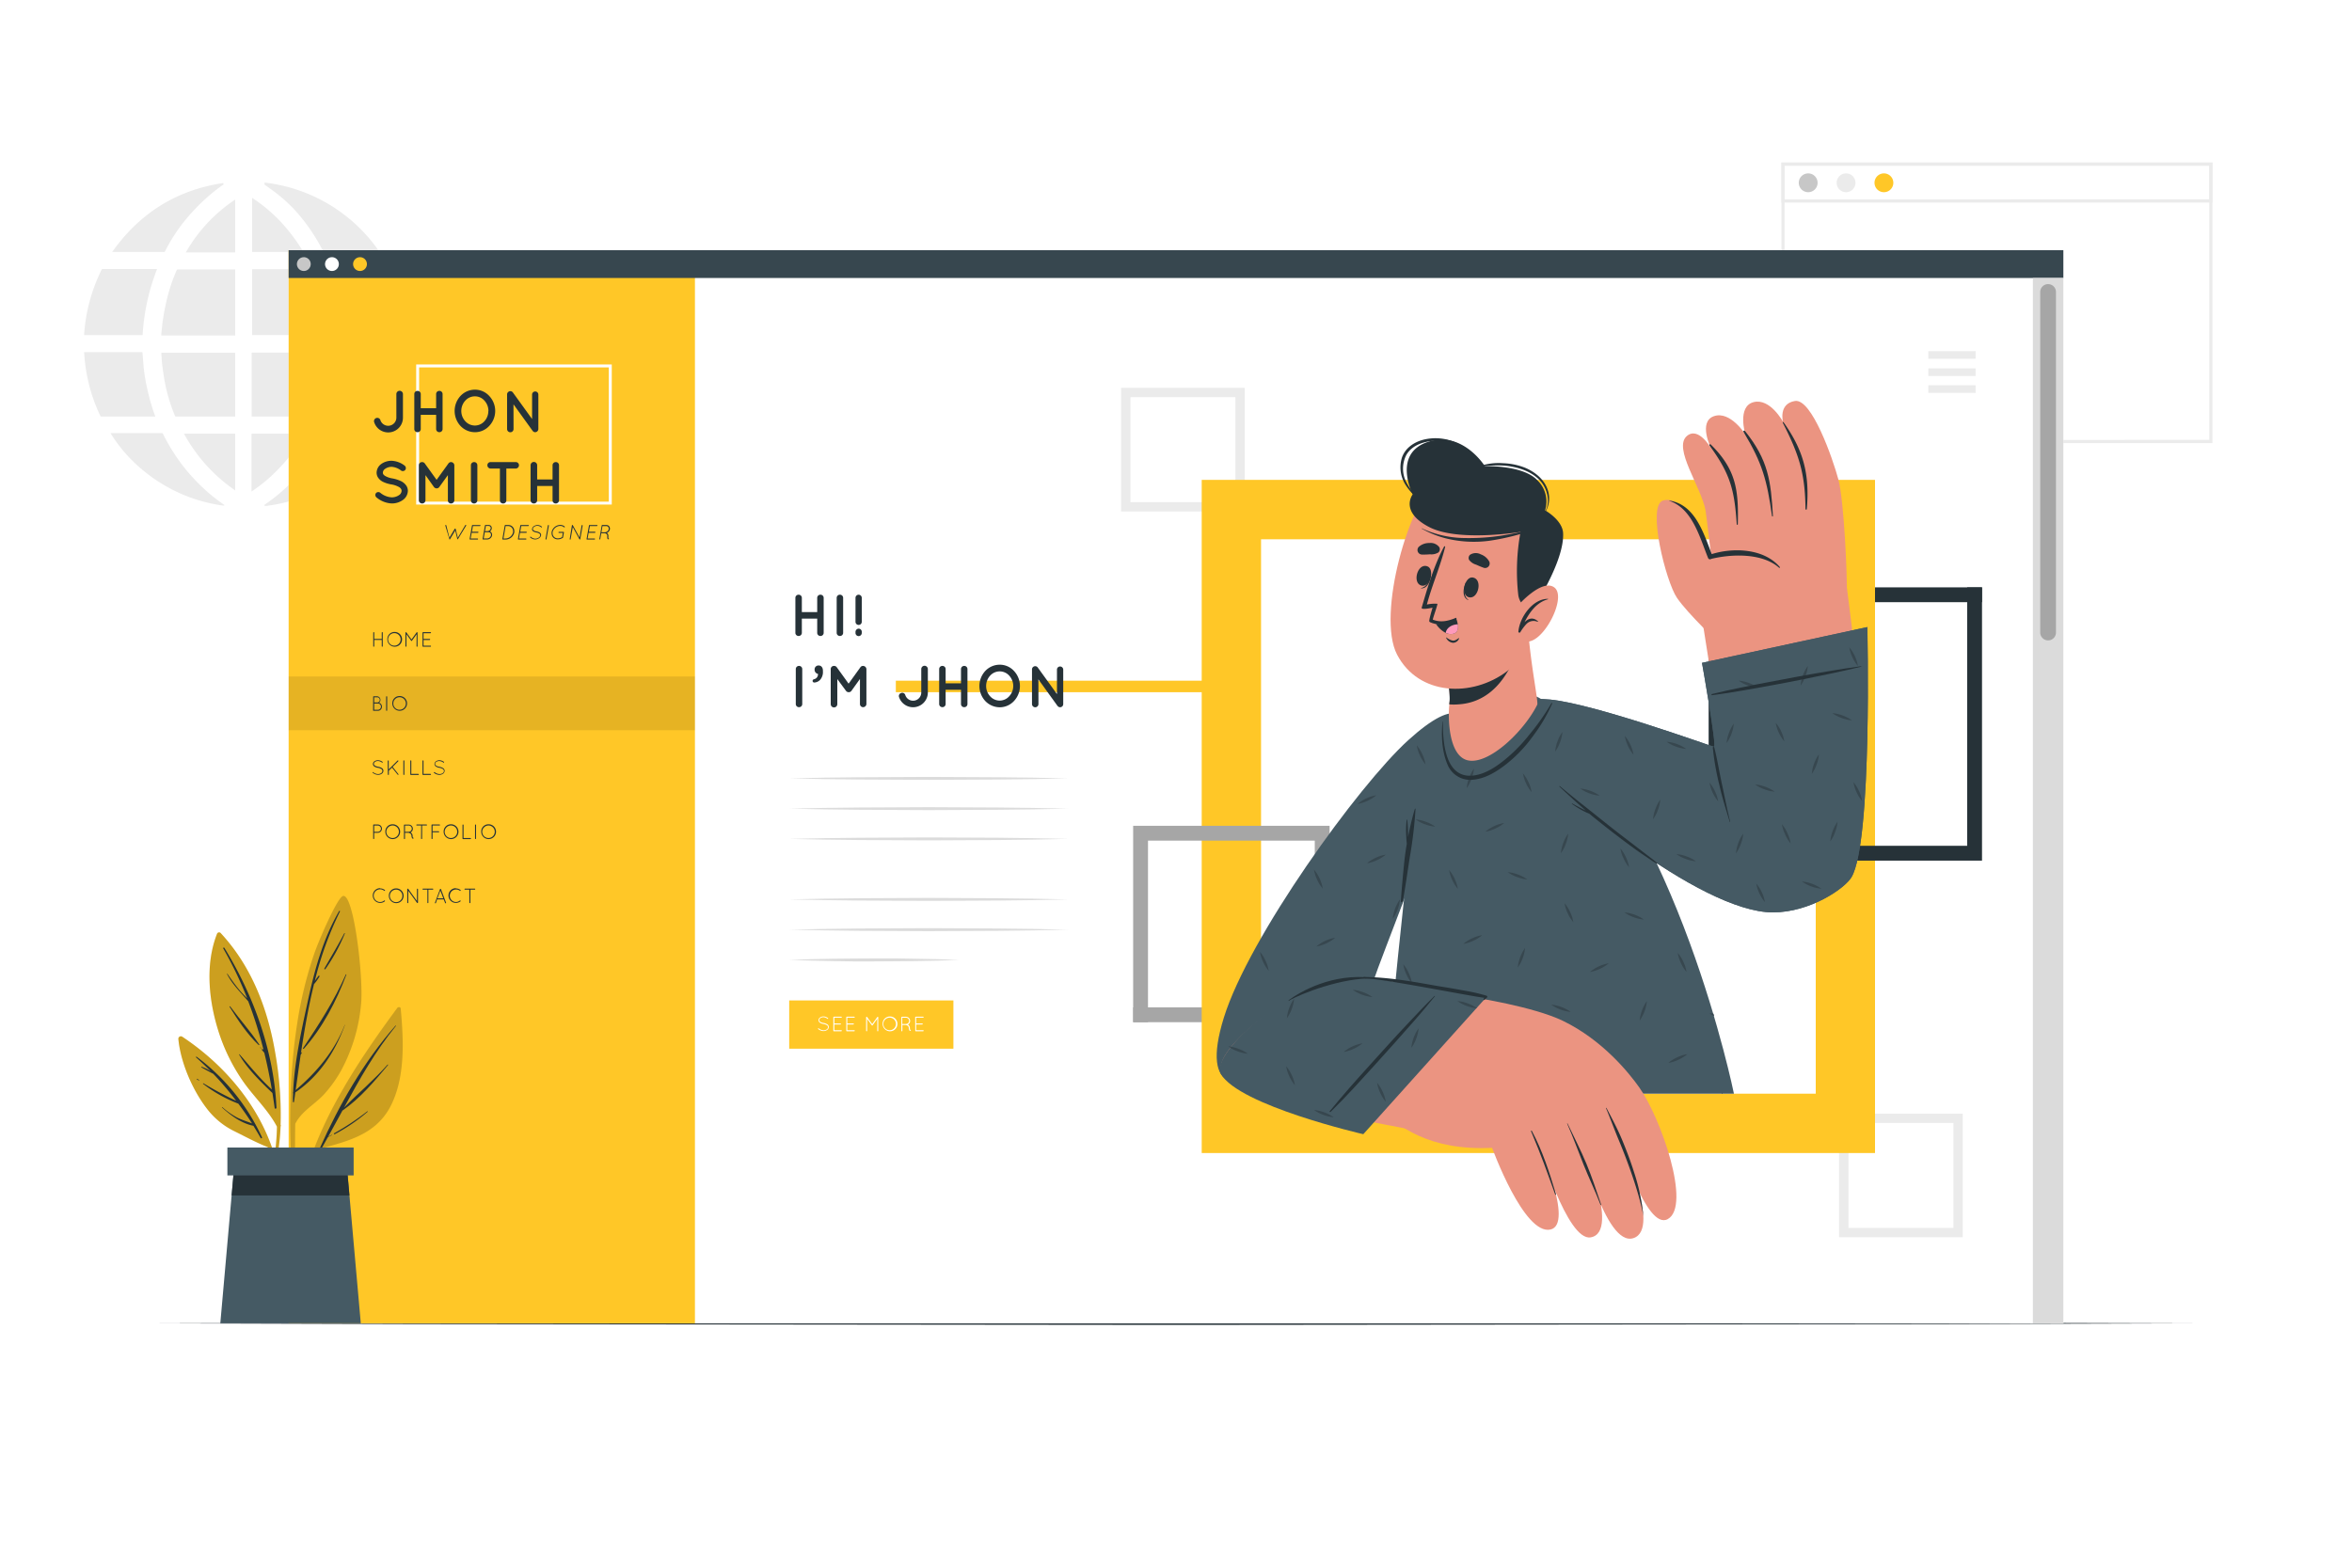 <svg class="animated" id="freepik_stories-personal-site" xmlns="http://www.w3.org/2000/svg" viewBox="0 0 750 500" version="1.1" xmlns:xlink="http://www.w3.org/1999/xlink" xmlns:svgjs="http://svgjs.com/svgjs"><style>svg#freepik_stories-personal-site:not(.animated) .animable {opacity: 0;}svg#freepik_stories-personal-site.animated #freepik--Character--inject-6 {animation: 1.5s Infinite  linear floating;animation-delay: 0.5s;}            @keyframes floating {                0% {                    opacity: 1;                    transform: translateY(0px);                }                50% {                    transform: translateY(-10px);                }                100% {                    opacity: 1;                    transform: translateY(0px);                }            }        </style><g id="freepik--background-complete--inject-6" class="animable" style="transform-origin: 366.16px 106.605px;"><g id="freepik--aiZGp2--inject-6" class="animable" style="transform-origin: 78.415px 109.795px;"><path d="M50.09,85.81a68.12,68.12,0,0,0-4.61,21.06H26.83v-.52l.15-1.43a52.2,52.2,0,0,1,1.23-7.35,56.32,56.32,0,0,1,4.15-11.49.41.41,0,0,1,.45-.28H50.09Z" style="fill: rgb(235, 235, 235); transform-origin: 38.46px 96.333px;" id="el01fh39amjrt6" class="animable"></path><path d="M49.53,132.86H32.39a.4.4,0,0,1-.42-.27,52.51,52.51,0,0,1-4.25-13,50.08,50.08,0,0,1-.84-6.56c0-.08,0-.15-.05-.23v-.51l.28,0h18c.33,0,.32,0,.34.33.12,1.5.22,3,.36,4.49A58,58,0,0,0,47,124.2a64.36,64.36,0,0,0,2.43,8.39C49.47,132.67,49.49,132.75,49.53,132.86Z" style="fill: rgb(235, 235, 235); transform-origin: 38.18px 122.576px;" id="el1ng11cuwfafh" class="animable"></path><path d="M121.61,138.29l-.14.26a51.94,51.94,0,0,1-4.86,6.29,47.09,47.09,0,0,1-7.12,6.56,51,51,0,0,1-8.11,5,50.36,50.36,0,0,1-8.57,3.33,50.93,50.93,0,0,1-7.14,1.52l-.7.12h-.41l-.4-.25c.17-.12.31-.23.46-.32a55,55,0,0,0,13.51-13.11,61.85,61.85,0,0,0,5.53-9.17.39.39,0,0,1,.42-.26h17.53Z" style="fill: rgb(235, 235, 235); transform-origin: 102.885px 149.813px;" id="eljcrve9umv8h" class="animable"></path><path d="M104.47,106.86H80.39v-21h18.8a.35.35,0,0,1,.37.25,58,58,0,0,1,3.83,12.33,60.28,60.28,0,0,1,.93,6.68C104.37,105.65,104.42,106.24,104.47,106.86Z" style="fill: rgb(235, 235, 235); transform-origin: 92.43px 96.359px;" id="elv1l1a1dz3a" class="animable"></path><path d="M104.32,112.47c0,.5,0,1-.07,1.49-.1,1.17-.19,2.34-.35,3.51-.23,1.61-.47,3.22-.8,4.82A56.84,56.84,0,0,1,100,132.56a.41.41,0,0,1-.44.31H80.25V112.47Z" style="fill: rgb(235, 235, 235); transform-origin: 92.285px 122.671px;" id="elanvaxqcm0gn" class="animable"></path><path d="M75,86V107H51.45c0-.53,0-1.05.11-1.57.12-1.18.21-2.37.4-3.53.29-1.79.59-3.57,1-5.34A54.92,54.92,0,0,1,56.33,86.2a.38.38,0,0,1,.4-.26H75Z" style="fill: rgb(235, 235, 235); transform-origin: 63.225px 96.469px;" id="elmz37f50nokc" class="animable"></path><path d="M75,112.75q0,9.91,0,19.81v.3H56.2a.38.38,0,0,1-.42-.28A53.93,53.93,0,0,1,52.58,122c-.35-1.87-.62-3.76-.85-5.65-.16-1.23-.2-2.48-.28-3.72a.66.66,0,0,1,0-.13l.27,0h23C74.93,112.45,75,112.52,75,112.75Z" style="fill: rgb(235, 235, 235); transform-origin: 63.223px 122.674px;" id="elv3n01snqeyh" class="animable"></path><path d="M130,107H110.27a68.58,68.58,0,0,0-4.6-21.2h18.39a.4.4,0,0,1,.43.26A51.79,51.79,0,0,1,129,99.25a57.61,57.61,0,0,1,1,7.4Z" style="fill: rgb(235, 235, 235); transform-origin: 117.835px 96.398px;" id="elr2cbklt4p7" class="animable"></path><path d="M130,112.32c0,.47,0,.92-.06,1.37a52.55,52.55,0,0,1-.65,5.32,51.65,51.65,0,0,1-3.63,11.84c-.26.62-.56,1.22-.83,1.83a.26.26,0,0,1-.29.18H106.22c.22-.64.44-1.25.65-1.86a63.83,63.83,0,0,0,2.44-9.61,61.6,61.6,0,0,0,.85-7.16c0-.56.07-1.13.09-1.7,0-.15,0-.22.21-.21H130Z" style="fill: rgb(235, 235, 235); transform-origin: 118.11px 122.591px;" id="elt1zcb1dgwgg" class="animable"></path><path d="M121.07,80.44l0,.08H103.53a.4.4,0,0,1-.42-.24,58.91,58.91,0,0,0-8.56-12.69A48.32,48.32,0,0,0,88,61.53c-1.18-.91-2.4-1.75-3.6-2.63a1.3,1.3,0,0,1-.2-.15l.24-.16c0-.11-.07-.22-.12-.37a51.52,51.52,0,0,1,36.77,22.22Z" style="fill: rgb(235, 235, 235); transform-origin: 102.645px 69.372px;" id="elrxzq1l47mpf" class="animable"></path><path d="M71.62,161.16a1.76,1.76,0,0,1-.5.08,46.47,46.47,0,0,1-5.62-1.09,50.24,50.24,0,0,1-10-3.71,51.1,51.1,0,0,1-10.21-6.7,49.3,49.3,0,0,1-6.13-6.13,51.06,51.06,0,0,1-3.83-5.31.59.59,0,0,1-.08-.16H51.58a.39.39,0,0,1,.4.26A62,62,0,0,0,57.89,148a61.3,61.3,0,0,0,6.92,7.66A53.69,53.69,0,0,0,71.47,161Z" style="fill: rgb(235, 235, 235); transform-origin: 53.435px 149.689px;" id="elrnib4fdi53f" class="animable"></path><path d="M71.41,58.73c-.74.54-1.6,1.14-2.44,1.79a60.56,60.56,0,0,0-7.78,7.24A54.6,54.6,0,0,0,53,79.42c-.14.26-.26.54-.42.8a.35.35,0,0,1-.25.15c-.29,0-.58,0-.87,0H35.77c8.75-12.36,20.5-19.78,35.46-22,0,.06-.07.13-.11.2Z" style="fill: rgb(235, 235, 235); transform-origin: 53.59px 69.37px;" id="el2qtn9lv5p4f" class="animable"></path><path d="M97.28,138.31a56.11,56.11,0,0,1-8,10.75,50.08,50.08,0,0,1-9.08,7.71V138.31Z" style="fill: rgb(235, 235, 235); transform-origin: 88.74px 147.54px;" id="eljghgzq31jc" class="animable"></path><path d="M75,138.31v18.11a52.36,52.36,0,0,1-16.34-18.11Z" style="fill: rgb(235, 235, 235); transform-origin: 66.83px 147.365px;" id="elijfvfr9bz4s" class="animable"></path><path d="M96.75,80.36H80.39V63.11a49.77,49.77,0,0,1,9.18,7.68A58.62,58.62,0,0,1,96.75,80.36Z" style="fill: rgb(235, 235, 235); transform-origin: 88.57px 71.735px;" id="elgpb18v63et" class="animable"></path><path d="M75,63.65V80.5H59.26A49.76,49.76,0,0,1,75,63.65Z" style="fill: rgb(235, 235, 235); transform-origin: 67.13px 72.075px;" id="elp3t8zfnpwtj" class="animable"></path></g><path d="M705.49,141.31H568.06V51.84H705.49Zm-136.43-1H704.49V52.84H569.06Z" style="fill: rgb(235, 235, 235); transform-origin: 636.775px 96.575px;" id="el0z564es75nwm" class="animable"></path><path d="M705.49,64.59H568.06V51.84H705.49Zm-136.43-1H704.49V52.84H569.06Z" style="fill: rgb(235, 235, 235); transform-origin: 636.775px 58.215px;" id="ellaz4jdmi18" class="animable"></path><path d="M579.59,58.3a3,3,0,1,1-3-3A3,3,0,0,1,579.59,58.3Z" style="fill: rgb(199, 199, 199); transform-origin: 576.59px 58.3px;" id="el4zy2den19fn" class="animable"></path><path d="M591.67,58.3a3,3,0,1,1-3-3A3,3,0,0,1,591.67,58.3Z" style="fill: rgb(235, 235, 235); transform-origin: 588.67px 58.3px;" id="elgc9j178v71s" class="animable"></path><path d="M603.74,58.3a3,3,0,1,1-3-3A3,3,0,0,1,603.74,58.3Z" style="fill: rgb(255, 199, 39); transform-origin: 600.74px 58.3px;" id="elwngvd5q96dm" class="animable"></path></g><g id="freepik--Floor--inject-6" class="animable" style="transform-origin: 375px 422.075px;"><polygon points="50.72 422.07 131.79 421.83 212.86 421.74 375 421.58 537.14 421.74 618.21 421.83 699.28 422.07 618.21 422.32 537.14 422.41 375 422.57 212.86 422.41 131.79 422.32 50.72 422.07" style="fill: rgb(38, 50, 56); transform-origin: 375px 422.075px;" id="elmrx7r3egyy" class="animable"></polygon></g><g id="freepik--Page--inject-6" class="animable" style="transform-origin: 375px 250.94px;"><rect x="92.04" y="79.8" width="565.92" height="342.28" style="fill: rgb(255, 255, 255); transform-origin: 375px 250.94px;" id="elcr19ee0ld7k" class="animable"></rect><rect x="92.04" y="79.8" width="129.56" height="342.28" style="fill: rgb(255, 199, 39); transform-origin: 156.82px 250.94px;" id="elb69iqptkmn" class="animable"></rect><rect x="614.9" y="112" width="15.09" height="2.43" style="fill: rgb(235, 235, 235); transform-origin: 622.445px 113.215px;" id="elzxplmy1ou7" class="animable"></rect><rect x="614.9" y="122.87" width="15.09" height="2.43" style="fill: rgb(235, 235, 235); transform-origin: 622.445px 124.085px;" id="elda9327k8l84" class="animable"></rect><rect x="614.9" y="117.49" width="15.09" height="2.43" style="fill: rgb(235, 235, 235); transform-origin: 622.445px 118.705px;" id="eljbu5k282xj" class="animable"></rect><path d="M357.48,123.71v39.42h39.43V123.71Zm3,36.44V126.68h33.47v33.47Z" style="fill: rgb(235, 235, 235); transform-origin: 377.195px 143.42px;" id="elp6y7skdmm1h" class="animable"></path><path d="M586.44,355.18V394.6h39.43V355.18Zm3,36.45V358.16h33.47v33.47Z" style="fill: rgb(235, 235, 235); transform-origin: 606.155px 374.89px;" id="elh5923uuiluf" class="animable"></path><rect x="361.34" y="321.29" width="62.64" height="4.73" style="fill: rgb(166, 166, 166); transform-origin: 392.66px 323.655px;" id="eltiljg90rver" class="animable"></rect><rect x="544.85" y="187.33" width="87.17" height="4.73" style="fill: rgb(38, 50, 56); transform-origin: 588.435px 189.695px;" id="el6d34ytocjk8" class="animable"></rect><path d="M597.9,367.75H383.2V153.05H597.9ZM402.12,348.82H579V172H402.12Z" style="fill: rgb(255, 199, 39); transform-origin: 490.55px 260.4px;" id="elzkf8mq8lkmk" class="animable"></path><polygon points="632.02 274.49 544.85 274.49 544.85 187.33 549.58 187.33 549.58 269.76 627.29 269.76 627.29 187.33 632.02 187.33 632.02 274.49" style="fill: rgb(38, 50, 56); transform-origin: 588.435px 230.91px;" id="el2xk9ux6p3vs" class="animable"></polygon><polygon points="423.98 326.02 419.25 326.02 419.25 268.11 366.07 268.11 366.07 326.02 361.34 326.02 361.34 263.38 423.98 263.38 423.98 326.02" style="fill: rgb(166, 166, 166); transform-origin: 392.66px 294.7px;" id="ell4qnalgi4f" class="animable"></polygon><rect x="285.66" y="217.1" width="103.62" height="3.67" style="fill: rgb(255, 199, 39); transform-origin: 337.47px 218.935px;" id="el0synn2ygq3tf" class="animable"></rect><path d="M251.66,248.26c7.42-.2,14.83-.29,22.24-.36l22.24-.11,22.24.11,11.12.13,11.12.23-11.12.23-11.12.13-22.24.11-22.24-.11C266.49,248.55,259.08,248.46,251.66,248.26Z" style="fill: rgb(219, 219, 219); transform-origin: 296.14px 248.26px;" id="eld4flqb5j87e" class="animable"></path><path d="M251.66,257.91c7.42-.2,14.83-.29,22.24-.36l22.24-.11,22.24.11,11.12.13,11.12.23-11.12.23-11.12.13-22.24.11-22.24-.11C266.49,258.2,259.08,258.1,251.66,257.91Z" style="fill: rgb(219, 219, 219); transform-origin: 296.14px 257.91px;" id="el0ofi6laiinsb" class="animable"></path><path d="M251.66,267.56c7.42-.2,14.83-.29,22.24-.36l22.24-.11,22.24.1,11.12.14,11.12.23-11.12.23-11.12.13-22.24.11-22.24-.11C266.49,267.85,259.08,267.75,251.66,267.56Z" style="fill: rgb(219, 219, 219); transform-origin: 296.14px 267.56px;" id="ele72g39dgxni" class="animable"></path><path d="M251.66,286.86c7.42-.2,14.83-.29,22.24-.37l22.24-.11,22.24.11,11.12.14,11.12.23-11.12.23-11.12.13-22.24.11-22.24-.11C266.49,287.14,259.08,287.05,251.66,286.86Z" style="fill: rgb(219, 219, 219); transform-origin: 296.14px 286.855px;" id="elp674zb02cs" class="animable"></path><path d="M251.66,296.51c7.42-.2,14.83-.29,22.24-.37l22.24-.11,22.24.11,11.12.13,11.12.24-11.12.23-11.12.13-22.24.11-22.24-.11C266.49,296.79,259.08,296.7,251.66,296.51Z" style="fill: rgb(219, 219, 219); transform-origin: 296.14px 296.505px;" id="el5mtph3yv65i" class="animable"></path><path d="M251.66,306.16c4.52-.2,9-.29,13.54-.37s9-.07,13.53-.11,9,0,13.53.11l6.77.13c2.26.08,4.51.13,6.77.24-2.26.1-4.51.15-6.77.23l-6.77.13c-4.51.07-9,.07-13.53.11s-9,0-13.53-.11S256.18,306.35,251.66,306.16Z" style="fill: rgb(219, 219, 219); transform-origin: 278.73px 306.155px;" id="eldhilg3kstju" class="animable"></path><rect x="92.04" y="79.8" width="565.92" height="8.86" style="fill: rgb(55, 71, 79); transform-origin: 375px 84.23px;" id="elymaunlpbxy" class="animable"></rect><path d="M99.08,84.23a2.2,2.2,0,1,1-2.2-2.2A2.19,2.19,0,0,1,99.08,84.23Z" style="fill: rgb(199, 199, 199); transform-origin: 96.88px 84.23px;" id="el4fbnmpkay4o" class="animable"></path><path d="M108.05,84.23a2.2,2.2,0,1,1-2.2-2.2A2.19,2.19,0,0,1,108.05,84.23Z" style="fill: rgb(255, 255, 255); transform-origin: 105.85px 84.23px;" id="elob10ia6u5vk" class="animable"></path><path d="M117,84.23a2.2,2.2,0,1,1-2.2-2.2A2.19,2.19,0,0,1,117,84.23Z" style="fill: rgb(255, 199, 39); transform-origin: 114.8px 84.23px;" id="elsw36846fvyh" class="animable"></path><rect x="648.24" y="88.66" width="9.72" height="333.42" style="fill: rgb(219, 219, 219); transform-origin: 653.1px 255.37px;" id="elcj85m4u1ez" class="animable"></rect><path d="M653.09,204.25h0a2.52,2.52,0,0,1-2.51-2.51V93.12a2.51,2.51,0,0,1,2.51-2.51h0a2.51,2.51,0,0,1,2.51,2.51V201.74A2.51,2.51,0,0,1,653.09,204.25Z" style="fill: rgb(166, 166, 166); transform-origin: 653.09px 147.43px;" id="elz53tq6t1bah" class="animable"></path><path d="M195.08,160.92H132.71V116.24h62.37ZM133.65,160h60.49V117.18H133.65Z" style="fill: rgb(255, 255, 255); transform-origin: 163.895px 138.58px;" id="el2nzkuj2ogut" class="animable"></path></g><g id="freepik--Texts--inject-6" class="animable" style="transform-origin: 215.54px 229.375px;"><g id="elnwqm7ujvu"><rect x="92.04" y="215.76" width="129.56" height="17.14" style="opacity: 0.1; transform-origin: 156.82px 224.33px;" class="animable"></rect></g><path d="M121.3,134a2.61,2.61,0,0,0,5.09-.79v-7.52a1.05,1.05,0,0,1,2.1,0v7.52a4.7,4.7,0,0,1-9.18,1.43,1,1,0,0,1,2-.64Z" style="fill: rgb(38, 50, 56); transform-origin: 123.875px 131.279px;" id="elwbxd0mmfwyb" class="animable"></path><path d="M132.11,136.84V125.67a1,1,0,0,1,1-1,1,1,0,0,1,1.06,1v4.54h4.9v-4.54a1,1,0,0,1,1-1,1,1,0,0,1,1.06,1v11.17a1,1,0,0,1-1.06,1,1,1,0,0,1-1-1V132.3h-4.9v4.54a1,1,0,0,1-1.06,1A1,1,0,0,1,132.11,136.84Z" style="fill: rgb(38, 50, 56); transform-origin: 136.62px 131.255px;" id="els2yj1ya5np" class="animable"></path><path d="M156,126.28a6.95,6.95,0,0,1,0,9.57,6.2,6.2,0,0,1-4.52,2,6.39,6.39,0,0,1-4.64-2,7.06,7.06,0,0,1,0-9.57,6.31,6.31,0,0,1,4.64-2A6.13,6.13,0,0,1,156,126.28Zm-.25,4.79a4.87,4.87,0,0,0-1.29-3.31,4,4,0,0,0-3-1.35,4.08,4.08,0,0,0-3.07,1.35,4.82,4.82,0,0,0-1.29,3.31,4.77,4.77,0,0,0,1.29,3.29,4.13,4.13,0,0,0,3.07,1.36,4.08,4.08,0,0,0,3-1.36A4.82,4.82,0,0,0,155.72,131.07Z" style="fill: rgb(38, 50, 56); transform-origin: 151.44px 131.065px;" id="el0tzfgjse2wy9" class="animable"></path><path d="M163.76,136.84a1,1,0,1,1-2.06,0v-11h0a1,1,0,0,1,.42-.87,1,1,0,0,1,1.44.22l6.11,8.46v-7.8a1,1,0,0,1,1-1,1,1,0,0,1,1,1v11a1.05,1.05,0,0,1-1,1,1,1,0,0,1-.78-.38l-.09-.11-6.06-8.4Z" style="fill: rgb(38, 50, 56); transform-origin: 166.684px 131.314px;" id="el04nvroahyfhx" class="animable"></path><path d="M119.88,157.29a1,1,0,0,1,1.38-.13,6.19,6.19,0,0,0,3.62,1.46,4.1,4.1,0,0,0,2.36-.7,1.71,1.71,0,0,0,.82-1.37,1.11,1.11,0,0,0-.17-.6,1.91,1.91,0,0,0-.57-.57,7.65,7.65,0,0,0-2.59-.89h0a9.81,9.81,0,0,1-2.44-.74,4,4,0,0,1-1.76-1.47,2.88,2.88,0,0,1-.44-1.55,3.52,3.52,0,0,1,1.52-2.77,5.61,5.61,0,0,1,3.27-1,7.33,7.33,0,0,1,4.12,1.52,1,1,0,0,1,.27,1.34,1,1,0,0,1-1.34.28,5.55,5.55,0,0,0-3-1.21,3.61,3.61,0,0,0-2.12.65,1.49,1.49,0,0,0-.72,1.19,1,1,0,0,0,.13.53,1.91,1.91,0,0,0,.52.49,6.52,6.52,0,0,0,2.36.83h0a11.26,11.26,0,0,1,2.61.8,4.36,4.36,0,0,1,1.89,1.57,3,3,0,0,1,.46,1.6,3.68,3.68,0,0,1-1.63,2.94,5.94,5.94,0,0,1-3.5,1.08,8.12,8.12,0,0,1-4.85-1.9A1,1,0,0,1,119.88,157.29Z" style="fill: rgb(38, 50, 56); transform-origin: 124.875px 153.765px;" id="el0ufrw7kbpa3" class="animable"></path><path d="M144.88,148.38v11.16a1.07,1.07,0,0,1-1.06,1.05,1,1,0,0,1-1-1.05v-8l-2.73,3.78a1,1,0,0,1-.85.44h0a1.06,1.06,0,0,1-.87-.44l-2.7-3.78v8a1.05,1.05,0,1,1-2.1,0V148.38a1,1,0,0,1,1-1h.06a1,1,0,0,1,.83.44l3.76,5.22,3.77-5.22a1,1,0,0,1,.85-.44h0A1.08,1.08,0,0,1,144.88,148.38Z" style="fill: rgb(38, 50, 56); transform-origin: 139.225px 153.985px;" id="elhjoim7mrwhl" class="animable"></path><path d="M150.16,148.38a1,1,0,0,1,1-1,1,1,0,0,1,1.06,1v11.16a1.06,1.06,0,0,1-1.06,1.05,1,1,0,0,1-1-1.05Z" style="fill: rgb(38, 50, 56); transform-origin: 151.189px 153.984px;" id="eltuv5b8gw7ko" class="animable"></path><path d="M164.46,149.44h-3v10.1a1,1,0,0,1-1.05,1.05,1,1,0,0,1-1-1.05v-10.1h-3a1.06,1.06,0,0,1-1-1.06,1,1,0,0,1,1-1h8.08a1,1,0,0,1,1,1A1.06,1.06,0,0,1,164.46,149.44Z" style="fill: rgb(38, 50, 56); transform-origin: 160.45px 153.986px;" id="ellq8auiqpuhg" class="animable"></path><path d="M169.19,159.54V148.38a1.05,1.05,0,0,1,2.1,0v4.54h4.91v-4.54a1,1,0,0,1,1-1,1,1,0,0,1,1.06,1v11.16a1.05,1.05,0,0,1-1.06,1.05,1,1,0,0,1-1-1.05V155h-4.91v4.54a1.05,1.05,0,1,1-2.1,0Z" style="fill: rgb(38, 50, 56); transform-origin: 173.725px 153.96px;" id="elexi6ijs4hh" class="animable"></path><path d="M118.81,246.29a.13.13,0,0,1,.2,0,2.52,2.52,0,0,0,1.53.59,1.74,1.74,0,0,0,1-.3.86.86,0,0,0,.39-.69.73.73,0,0,0-.37-.63,3,3,0,0,0-1.08-.38h0a2.91,2.91,0,0,1-1.09-.39,1,1,0,0,1-.48-.81,1.08,1.08,0,0,1,.48-.87,2,2,0,0,1,1.12-.34A2.54,2.54,0,0,1,122,243a.15.15,0,0,1,0,.21.15.15,0,0,1-.2,0,2.27,2.27,0,0,0-1.27-.49,1.69,1.69,0,0,0-.94.27.81.81,0,0,0-.37.64.67.67,0,0,0,.35.56,2.64,2.64,0,0,0,1,.35h0a3.09,3.09,0,0,1,1.18.43,1,1,0,0,1,.51.87,1.18,1.18,0,0,1-.52.93,2.07,2.07,0,0,1-1.19.36,2.81,2.81,0,0,1-1.71-.67A.14.14,0,0,1,118.81,246.29Z" style="fill: rgb(38, 50, 56); transform-origin: 120.527px 244.8px;" id="el88xrstq9vz6" class="animable"></path><path d="M123.64,242.7a.17.17,0,0,1,.15-.17.17.17,0,0,1,.17.17v2.68l2.8-2.8a.16.16,0,1,1,.23.23l-1.78,1.78,1.82,2.3a.17.17,0,0,1,0,.23.15.15,0,0,1-.11,0,.17.17,0,0,1-.12-.06L125,244.82l-1,1V247a.17.17,0,0,1-.17.16.16.16,0,0,1-.15-.16Z" style="fill: rgb(38, 50, 56); transform-origin: 125.357px 244.845px;" id="elbkde0w4kjxt" class="animable"></path><path d="M128.62,242.68a.16.16,0,0,1,.32,0V247a.16.16,0,0,1-.32,0Z" style="fill: rgb(38, 50, 56); transform-origin: 128.78px 244.84px;" id="eley5hfngri55" class="animable"></path><path d="M131,247.16h0a.16.16,0,0,1-.16-.16v-4.32a.16.16,0,0,1,.32,0v4.15h2.22a.17.17,0,0,1,.17.17.17.17,0,0,1-.17.16Z" style="fill: rgb(38, 50, 56); transform-origin: 132.195px 244.84px;" id="elokfqivyoq7" class="animable"></path><path d="M134.89,247.16h0a.16.16,0,0,1-.16-.16v-4.32a.16.16,0,0,1,.32,0v4.15h2.22a.16.16,0,0,1,.16.17.16.16,0,0,1-.16.16Z" style="fill: rgb(38, 50, 56); transform-origin: 136.08px 244.84px;" id="elxiz2aundxt" class="animable"></path><path d="M138.43,246.29a.15.15,0,0,1,.21,0,2.49,2.49,0,0,0,1.52.59,1.71,1.71,0,0,0,1-.3.85.85,0,0,0,.4-.69.74.74,0,0,0-.38-.63,2.83,2.83,0,0,0-1.07-.38h0a3,3,0,0,1-1.09-.39,1,1,0,0,1-.48-.81,1.09,1.09,0,0,1,.49-.87,1.91,1.91,0,0,1,1.12-.34,2.56,2.56,0,0,1,1.43.54.17.17,0,0,1,0,.21.16.16,0,0,1-.2,0,2.3,2.3,0,0,0-1.27-.49,1.7,1.7,0,0,0-1,.27.82.82,0,0,0-.36.64.66.66,0,0,0,.34.56,2.71,2.71,0,0,0,1,.35h0a3.22,3.22,0,0,1,1.18.43,1,1,0,0,1,.51.87,1.19,1.19,0,0,1-.53.93,2.07,2.07,0,0,1-1.19.36,2.83,2.83,0,0,1-1.71-.67A.15.15,0,0,1,138.43,246.29Z" style="fill: rgb(38, 50, 56); transform-origin: 140.062px 244.805px;" id="el0smuidfiulb" class="animable"></path><path d="M121.73,204.1h-2.39v2a.16.16,0,0,1-.32,0v-4.32a.16.16,0,1,1,.32,0v2h2.39v-2a.16.16,0,1,1,.32,0v4.32a.16.16,0,1,1-.32,0Z" style="fill: rgb(38, 50, 56); transform-origin: 120.535px 203.94px;" id="eltv1c288pik" class="animable"></path><path d="M125.75,201.56a2.35,2.35,0,1,1-2.24,2.35A2.28,2.28,0,0,1,125.75,201.56Zm0,4.37a2,2,0,0,0,0-4,2,2,0,0,0,0,4Z" style="fill: rgb(38, 50, 56); transform-origin: 125.859px 203.907px;" id="ellxxiiwxz0u" class="animable"></path><path d="M132.85,202.29l-1.48,2.05a.14.14,0,0,1-.13.08h0a.14.14,0,0,1-.14-.08l-1.49-2.05v3.81a.16.16,0,1,1-.32,0v-4.29a.18.18,0,0,1,.06-.13h0a.16.16,0,0,1,.22,0l1.65,2.28,1.64-2.28a.17.17,0,0,1,.23,0l.05.05a.29.29,0,0,1,0,.09v4.29a.16.16,0,1,1-.32,0Z" style="fill: rgb(38, 50, 56); transform-origin: 131.217px 203.953px;" id="elwqsqt3ydm78" class="animable"></path><path d="M134.74,201.78a.16.16,0,0,1,.16-.16h2.38a.16.16,0,0,1,.16.16.17.17,0,0,1-.16.17h-2.22v1.83H137a.16.16,0,0,1,.16.17.16.16,0,0,1-.16.16h-1.94v1.82h2.22a.17.17,0,0,1,.16.17.16.16,0,0,1-.16.16h-2.4a.15.15,0,0,1-.14-.16Z" style="fill: rgb(38, 50, 56); transform-origin: 136.09px 203.94px;" id="elzsfsut5thxq" class="animable"></path><path d="M146,172h0s0,0,0,0v0h-.15l0,0h0s0,0,0,0h0a0,0,0,0,1,0,0,0,0,0,0,1,0,0l-.69-2.8-1.7,2.85h0a0,0,0,0,1,0,0v0h-.15l0,0h0s0,0,0,0h0l0-.05L142,167.64a.17.17,0,0,1,.12-.2.15.15,0,0,1,.19.12l1,3.93,1.68-2.82a.18.18,0,0,1,.15-.08.17.17,0,0,1,.17.12l.68,2.78,2.37-4a.17.17,0,0,1,.23-.06.16.16,0,0,1,.05.22Z" style="fill: rgb(38, 50, 56); transform-origin: 145.33px 169.729px;" id="elkkzx1gjral" class="animable"></path><path d="M149.75,171.89l.76-4.31a.17.17,0,0,1,.17-.13h2.38a.16.16,0,0,1,0,.32h-2.25l-.32,1.83h1.92a.17.17,0,0,1,.16.16.17.17,0,0,1-.16.17h-2l-.33,1.83h2.2a.16.16,0,0,1,0,.32h-2.41A.18.18,0,0,1,149.75,171.89Z" style="fill: rgb(38, 50, 56); transform-origin: 151.484px 169.765px;" id="elx4ztxvi95fi" class="animable"></path><path d="M153.89,171.87l.75-4.31a.17.17,0,0,1,.17-.13h1a1,1,0,0,1,.72.28,1,1,0,0,1,.28.7,1.23,1.23,0,0,1,0,.19,1.4,1.4,0,0,1-.59.89,1.15,1.15,0,0,1,.37.25,1.11,1.11,0,0,1,.32.79,1.79,1.79,0,0,1,0,.23,1.61,1.61,0,0,1-1.53,1.3H154A.16.16,0,0,1,153.89,171.87Zm1.88-2.13h-1.18l-.35,2h1.12a1.3,1.3,0,0,0,1.21-1,1.1,1.1,0,0,0,0-.18A.78.78,0,0,0,155.77,169.74Zm.06-2h-.89l-.29,1.66h.83a1.08,1.08,0,0,0,1-.86.71.71,0,0,0,0-.14A.64.64,0,0,0,155.83,167.75Z" style="fill: rgb(38, 50, 56); transform-origin: 155.4px 169.745px;" id="elv2firrx3yrr" class="animable"></path><path d="M160.2,171.88l.76-4.31a.15.15,0,0,1,.16-.13H162a1.9,1.9,0,0,1,2,1.94,2.8,2.8,0,0,1,0,.4,2.85,2.85,0,0,1-2.7,2.3h-.89A.17.17,0,0,1,160.2,171.88Zm.35-.13h.67a2.52,2.52,0,0,0,2.38-2,2.16,2.16,0,0,0,0-.35,1.58,1.58,0,0,0-1.64-1.62h-.73Z" style="fill: rgb(38, 50, 56); transform-origin: 162.102px 169.762px;" id="el0ia15r0qrpa6" class="animable"></path><path d="M165.16,171.89l.76-4.31a.16.16,0,0,1,.16-.13h2.39a.16.16,0,0,1,0,.32h-2.25l-.33,1.83h1.92a.16.16,0,0,1,.16.16.16.16,0,0,1-.16.17h-2l-.32,1.83h2.2a.16.16,0,0,1,0,.32h-2.42A.16.16,0,0,1,165.16,171.89Z" style="fill: rgb(38, 50, 56); transform-origin: 166.893px 169.765px;" id="elwx0alnyd75" class="animable"></path><path d="M169.08,171.21a.13.13,0,0,1,.2,0,2.16,2.16,0,0,0,1.39.59,1.92,1.92,0,0,0,1.06-.31,1,1,0,0,0,.51-.68.6.6,0,0,0-.25-.62,2.72,2.72,0,0,0-1-.37h0a2.6,2.6,0,0,1-1-.38.77.77,0,0,1-.32-.8,1.33,1.33,0,0,1,.62-.86,2.15,2.15,0,0,1,1.15-.33,2.11,2.11,0,0,1,1.33.53.13.13,0,0,1,0,.2.15.15,0,0,1-.21,0,1.92,1.92,0,0,0-1.16-.48,1.82,1.82,0,0,0-1,.28,1,1,0,0,0-.47.62.52.52,0,0,0,.24.55,2.13,2.13,0,0,0,.92.35h0a2.54,2.54,0,0,1,1.08.42.84.84,0,0,1,.36.85,1.4,1.4,0,0,1-.68.91,2.24,2.24,0,0,1-1.24.37,2.38,2.38,0,0,1-1.56-.66A.14.14,0,0,1,169.08,171.21Z" style="fill: rgb(38, 50, 56); transform-origin: 170.923px 169.75px;" id="elzuhkk7iuxf" class="animable"></path><path d="M174.08,172.08a.15.15,0,0,1-.13-.18l.76-4.31a.16.16,0,0,1,.18-.14.18.18,0,0,1,.14.19l-.77,4.31a.15.15,0,0,1-.16.13Z" style="fill: rgb(38, 50, 56); transform-origin: 174.489px 169.765px;" id="elow5enols67n" class="animable"></path><path d="M176.48,171.5a1.91,1.91,0,0,1-.58-1.4,1.78,1.78,0,0,1,0-.39,2.86,2.86,0,0,1,2.75-2.29,2.1,2.1,0,0,1,1.41.51.17.17,0,0,1,0,.23.16.16,0,0,1-.23,0,1.76,1.76,0,0,0-1.19-.43,2.56,2.56,0,0,0-2.43,2,2.23,2.23,0,0,0,0,.34,1.61,1.61,0,0,0,1.71,1.63,2.49,2.49,0,0,0,1.32-.4l.23-1.33h-1.22a.16.16,0,0,1-.16-.16.16.16,0,0,1,.16-.17h1.44a.15.15,0,0,1,.13.18l-.27,1.58s0,0,0,.05h0s0,.05-.06.06a2.75,2.75,0,0,1-1.55.5A2,2,0,0,1,176.48,171.5Z" style="fill: rgb(38, 50, 56); transform-origin: 177.997px 169.717px;" id="eltwdfhiicvl" class="animable"></path><path d="M182.37,167.58a0,0,0,0,0,0,0,.16.16,0,0,1,.08-.13.15.15,0,0,1,.21.07l2.14,3.91.67-3.84a.16.16,0,0,1,.19-.13.17.17,0,0,1,.13.19l-.75,4.28a.18.18,0,0,1-.16.14h0a.2.2,0,0,1-.12-.08s0,0,0,0l-2.11-3.88-.69,3.85a.16.16,0,0,1-.16.14h0a.16.16,0,0,1-.13-.19Z" style="fill: rgb(38, 50, 56); transform-origin: 183.729px 169.766px;" id="el1jd1eteny3h" class="animable"></path><path d="M187.05,171.89l.76-4.31a.15.15,0,0,1,.16-.13h2.39a.16.16,0,0,1,0,.32h-2.25l-.33,1.83h1.92a.16.16,0,0,1,.16.16.16.16,0,0,1-.16.17h-2l-.32,1.83h2.2a.16.16,0,0,1,0,.32h-2.42A.16.16,0,0,1,187.05,171.89Z" style="fill: rgb(38, 50, 56); transform-origin: 188.783px 169.765px;" id="elwc0x4vzovym" class="animable"></path><path d="M193.34,170.28a1.31,1.31,0,0,0-.44-.2h-1.17l-.33,1.86a.16.16,0,0,1-.15.13h0a.17.17,0,0,1-.13-.18l.76-4.31a.17.17,0,0,1,.17-.14h1.3a1.11,1.11,0,0,1,1.14,1.12,1.79,1.79,0,0,1,0,.23,1.63,1.63,0,0,1-1,1.19,1,1,0,0,1,.51.87,1.8,1.8,0,0,1,0,.22,2.31,2.31,0,0,0,0,.4.51.51,0,0,0,0,.21.16.16,0,0,1,.17.12.15.15,0,0,1-.11.2h-.08a.32.32,0,0,1-.24-.13.75.75,0,0,1-.1-.41,3,3,0,0,1,0-.46,1,1,0,0,0,0-.16A.68.68,0,0,0,193.34,170.28Zm-1.55-.52h1.11a1.3,1.3,0,0,0,1.21-1,1.1,1.1,0,0,0,0-.18.77.77,0,0,0-.82-.79h-1.17Z" style="fill: rgb(38, 50, 56); transform-origin: 192.807px 169.755px;" id="elb9gr1251xdf" class="animable"></path><path d="M119,222.23a.16.16,0,0,1,.16-.16h1a1.15,1.15,0,0,1,.71,2.06,1.32,1.32,0,0,1-.42,2.58h-1.33a.16.16,0,0,1-.15-.16Zm1.19,1.82a.83.83,0,1,0,0-1.65h-.87v1.65Zm.29,2.33a1,1,0,0,0,0-2h-1.16v2Z" style="fill: rgb(38, 50, 56); transform-origin: 120.384px 224.39px;" id="elfch8qrpp0v7" class="animable"></path><path d="M123.13,222.23a.16.16,0,0,1,.16-.16.17.17,0,0,1,.17.16v4.32a.17.17,0,0,1-.17.16.17.17,0,0,1-.16-.16Z" style="fill: rgb(38, 50, 56); transform-origin: 123.295px 224.39px;" id="elrzao6uxs1" class="animable"></path><path d="M127.34,222a2.35,2.35,0,1,1-2.24,2.35A2.28,2.28,0,0,1,127.34,222Zm0,4.37a2,2,0,1,0-1.92-2A2,2,0,0,0,127.34,226.38Z" style="fill: rgb(38, 50, 56); transform-origin: 127.449px 224.347px;" id="el6bn1uqox4fn" class="animable"></path><path d="M119,263.13a.16.16,0,0,1,.16-.16h1.31a1.32,1.32,0,1,1,0,2.64h-1.15v1.83a.16.16,0,1,1-.32,0Zm1.47,2.17a1,1,0,0,0,0-2h-1.15v2Z" style="fill: rgb(38, 50, 56); transform-origin: 120.395px 265.285px;" id="ella0azshl0i" class="animable"></path><path d="M125.11,262.9a2.36,2.36,0,1,1-2.24,2.35A2.29,2.29,0,0,1,125.11,262.9Zm0,4.38a2,2,0,1,0-1.91-2A2,2,0,0,0,125.11,267.28Z" style="fill: rgb(38, 50, 56); transform-origin: 125.23px 265.257px;" id="eluet3l9bj42j" class="animable"></path><path d="M131.21,266.56a.83.83,0,0,0-.37-.7,1.69,1.69,0,0,0-.54-.24h-1.16v1.84a.17.17,0,0,1-.17.16.16.16,0,0,1-.15-.16v-4.32A.16.16,0,0,1,129,263h1.33a1.32,1.32,0,0,1,.55,2.52l.07,0a1.18,1.18,0,0,1,.62,1,1.93,1.93,0,0,0,.06.54.33.33,0,0,0,.07.11.17.17,0,0,1,.18.1.22.22,0,0,1-.11.22h-.09a.35.35,0,0,1-.3-.21A1.61,1.61,0,0,1,131.21,266.56Zm-.92-3.27h-1.15v2h1.17a1,1,0,0,0,0-2Z" style="fill: rgb(38, 50, 56); transform-origin: 130.351px 265.309px;" id="elczpo31mtvvw" class="animable"></path><path d="M134.31,263.29h-1.4a.16.16,0,0,1,0-.32H136a.16.16,0,0,1,0,.32h-1.4v4.16a.16.16,0,0,1-.32,0Z" style="fill: rgb(38, 50, 56); transform-origin: 134.455px 265.29px;" id="elteewzb6c4ei" class="animable"></path><path d="M137.6,263.13a.16.16,0,0,1,.16-.16h2.39a.16.16,0,0,1,0,.32h-2.22v1.84h1.95a.16.16,0,0,1,0,.32h-1.95v2a.17.17,0,0,1-.17.16.17.17,0,0,1-.16-.16Z" style="fill: rgb(38, 50, 56); transform-origin: 138.955px 265.29px;" id="elwirxn0owy" class="animable"></path><path d="M143.71,262.9a2.36,2.36,0,1,1-2.24,2.35A2.29,2.29,0,0,1,143.71,262.9Zm0,4.38a2,2,0,1,0-1.91-2A2,2,0,0,0,143.71,267.28Z" style="fill: rgb(38, 50, 56); transform-origin: 143.83px 265.257px;" id="elzn4ycv7ebx" class="animable"></path><path d="M147.64,267.61h0a.16.16,0,0,1-.16-.16v-4.32a.16.16,0,0,1,.16-.16.17.17,0,0,1,.17.16v4.15H150a.16.16,0,0,1,.17.17.17.17,0,0,1-.17.16Z" style="fill: rgb(38, 50, 56); transform-origin: 148.825px 265.29px;" id="elsni0qk2f68" class="animable"></path><path d="M151.48,263.13a.16.16,0,0,1,.32,0v4.32a.16.16,0,0,1-.32,0Z" style="fill: rgb(38, 50, 56); transform-origin: 151.64px 265.29px;" id="elmyaibx723ah" class="animable"></path><path d="M155.68,262.9a2.36,2.36,0,1,1-2.23,2.35A2.28,2.28,0,0,1,155.68,262.9Zm0,4.38a2,2,0,1,0-1.91-2A2,2,0,0,0,155.68,267.28Z" style="fill: rgb(38, 50, 56); transform-origin: 155.809px 265.256px;" id="el824cxwyd3wb" class="animable"></path><path d="M121.23,283.35a2.46,2.46,0,0,1,1.49.51c.07.06.09.18,0,.23a.16.16,0,0,1-.23,0,2.08,2.08,0,0,0-1.29-.45,2,2,0,1,0,0,4.05,2,2,0,0,0,1.28-.45.16.16,0,0,1,.23,0,.15.15,0,0,1,0,.23,2.45,2.45,0,0,1-1.49.5,2.35,2.35,0,1,1,0-4.7Z" style="fill: rgb(38, 50, 56); transform-origin: 120.825px 285.62px;" id="ellsf1emc755d" class="animable"></path><path d="M126.23,283.35A2.35,2.35,0,1,1,124,285.7,2.28,2.28,0,0,1,126.23,283.35Zm0,4.38a2,2,0,1,0-1.92-2A2,2,0,0,0,126.23,287.73Z" style="fill: rgb(38, 50, 56); transform-origin: 126.349px 285.697px;" id="elz3qu4fg1tsp" class="animable"></path><path d="M130.19,284.1v3.8a.16.16,0,0,1-.16.15.16.16,0,0,1-.16-.15v-4.26a.15.15,0,0,1,.06-.17.16.16,0,0,1,.22,0l2.81,3.9v-3.78a.16.16,0,0,1,.16-.15.17.17,0,0,1,.17.15v4.28a.18.18,0,0,1-.3.1l0,0Z" style="fill: rgb(38, 50, 56); transform-origin: 131.577px 285.738px;" id="elbmzbh3xnwr" class="animable"></path><path d="M136.29,283.74h-1.4a.16.16,0,0,1,0-.32H138a.16.16,0,0,1,0,.32h-1.4v4.16a.16.16,0,0,1-.16.15.15.15,0,0,1-.15-.15Z" style="fill: rgb(38, 50, 56); transform-origin: 136.445px 285.735px;" id="ely76ebe2sn3a" class="animable"></path><path d="M141.48,286.86h-2.11L139,288a.15.15,0,0,1-.15.1h-.06a.16.16,0,0,1-.09-.21l1.61-4.3a.17.17,0,0,1,.16-.1.15.15,0,0,1,.15.1l1.61,4.3a.16.16,0,0,1-.08.21h-.06a.16.16,0,0,1-.15-.1Zm-2-.33h1.88l-.94-2.49Z" style="fill: rgb(38, 50, 56); transform-origin: 140.466px 285.795px;" id="el4vkf4tz874l" class="animable"></path><path d="M145.37,283.35a2.44,2.44,0,0,1,1.49.51.16.16,0,0,1,0,.23.16.16,0,0,1-.23,0,2,2,0,1,0-1.29,3.6,2,2,0,0,0,1.28-.45.16.16,0,0,1,.23,0,.15.15,0,0,1,0,.23,2.43,2.43,0,0,1-1.49.5,2.35,2.35,0,1,1,0-4.7Z" style="fill: rgb(38, 50, 56); transform-origin: 144.959px 285.62px;" id="el009o5mp78djd9" class="animable"></path><path d="M149.66,283.74h-1.39a.16.16,0,1,1,0-.32h3.11a.16.16,0,0,1,0,.32H150v4.16a.16.16,0,0,1-.16.15.16.16,0,0,1-.16-.15Z" style="fill: rgb(38, 50, 56); transform-origin: 149.825px 285.735px;" id="elwtcvs7ndru" class="animable"></path><path d="M253.63,201.84V190.68a1,1,0,0,1,1-1,1,1,0,0,1,1.06,1v4.54h4.9v-4.54a1,1,0,0,1,1-1,1,1,0,0,1,1.06,1v11.16a1,1,0,0,1-1.06,1,1,1,0,0,1-1-1V197.3h-4.9v4.54a1,1,0,0,1-1.06,1A1,1,0,0,1,253.63,201.84Z" style="fill: rgb(38, 50, 56); transform-origin: 258.14px 196.26px;" id="eluhrkvhfmesk" class="animable"></path><path d="M266.8,190.68a1,1,0,0,1,1-1,1,1,0,0,1,1.06,1v11.16a1,1,0,0,1-1.06,1,1,1,0,0,1-1-1Z" style="fill: rgb(38, 50, 56); transform-origin: 267.83px 196.26px;" id="elsa7sr0k9og" class="animable"></path><path d="M272.8,198.32v-7.64a1,1,0,0,1,1-1,1,1,0,0,1,1,1v7.64a1,1,0,0,1-1,1A1,1,0,0,1,272.8,198.32Zm1,4.56a1,1,0,0,1-1-1v-.38a1.05,1.05,0,0,1,1-1,1,1,0,0,1,1,1v.38A1,1,0,0,1,273.84,202.88Z" style="fill: rgb(38, 50, 56); transform-origin: 273.8px 196.28px;" id="ely61rkp81ywe" class="animable"></path><path d="M253.76,213.39a1,1,0,0,1,1-1,1,1,0,0,1,1.06,1v11.16a1,1,0,0,1-1.06,1,1,1,0,0,1-1-1Z" style="fill: rgb(38, 50, 56); transform-origin: 254.79px 218.97px;" id="elvjmijphnm7" class="animable"></path><path d="M259.55,216.64a1.61,1.61,0,0,0,1.29-1.7,1.34,1.34,0,0,1-1.08-1.27v-.15a1.23,1.23,0,0,1,1.29-1.27c.83,0,1.36.65,1.36,1.67v.19a3.73,3.73,0,0,1-.93,2.76,2.75,2.75,0,0,1-1.77.81c-.4,0-.59-.22-.59-.53A.55.55,0,0,1,259.55,216.64Z" style="fill: rgb(38, 50, 56); transform-origin: 260.77px 214.964px;" id="elfksj0uerbg7" class="animable"></path><path d="M276.28,213.39v11.16a1.06,1.06,0,0,1-1.06,1,1,1,0,0,1-1-1v-8l-2.72,3.79a1,1,0,0,1-.86.43h0a1.06,1.06,0,0,1-.87-.43L267,216.58v8a1.05,1.05,0,0,1-2.1,0V213.39a1,1,0,0,1,1-1H266a1,1,0,0,1,.83.43l3.77,5.22,3.76-5.22a1,1,0,0,1,.85-.43h0A1.08,1.08,0,0,1,276.28,213.39Z" style="fill: rgb(38, 50, 56); transform-origin: 270.59px 219.01px;" id="el4539n8x2mo4" class="animable"></path><path d="M288.68,221.69a2.61,2.61,0,0,0,5.09-.79v-7.51a1.05,1.05,0,0,1,2.1,0v7.51a4.71,4.71,0,0,1-9.18,1.44,1,1,0,0,1,.66-1.31A1,1,0,0,1,288.68,221.69Z" style="fill: rgb(38, 50, 56); transform-origin: 291.249px 218.953px;" id="el33dtw55wlqj" class="animable"></path><path d="M299.48,224.55V213.39a1,1,0,0,1,1-1,1,1,0,0,1,1.06,1v4.54h4.9v-4.54a1,1,0,0,1,1-1,1,1,0,0,1,1.06,1v11.16a1,1,0,0,1-1.06,1,1,1,0,0,1-1-1V220h-4.9v4.54a1,1,0,0,1-1.06,1A1,1,0,0,1,299.48,224.55Z" style="fill: rgb(38, 50, 56); transform-origin: 303.99px 218.97px;" id="elnjta7grctj" class="animable"></path><path d="M323.34,214a7,7,0,0,1,0,9.58,6.18,6.18,0,0,1-4.52,2,6.4,6.4,0,0,1-4.64-2,7.07,7.07,0,0,1,0-9.58,6.32,6.32,0,0,1,4.64-2A6.1,6.1,0,0,1,323.34,214Zm-.24,4.79a4.92,4.92,0,0,0-1.29-3.31,4.11,4.11,0,0,0-3-1.35,4.15,4.15,0,0,0-3.07,1.35,4.82,4.82,0,0,0-1.28,3.31,4.73,4.73,0,0,0,1.28,3.29,4.05,4.05,0,0,0,6.06,0A4.83,4.83,0,0,0,323.1,218.78Z" style="fill: rgb(38, 50, 56); transform-origin: 318.773px 218.79px;" id="elbs4abnyjayh" class="animable"></path><path d="M331.14,224.55a1,1,0,1,1-2.06,0v-11a1,1,0,0,1,.41-.87,1,1,0,0,1,1.44.23l6.11,8.45v-7.79a1,1,0,0,1,1-1,1,1,0,0,1,1,1v11a1,1,0,0,1-1,1,1,1,0,0,1-.77-.38.5.5,0,0,1-.1-.11l-6.05-8.4Z" style="fill: rgb(38, 50, 56); transform-origin: 334.059px 219.025px;" id="eld03skoxkd3q" class="animable"></path><rect x="251.66" y="319.08" width="52.36" height="15.39" style="fill: rgb(255, 199, 39); transform-origin: 277.84px 326.775px;" id="elu4glcv0rrrs" class="animable"></rect><path d="M260.9,328a.15.15,0,0,1,.21,0,2.56,2.56,0,0,0,1.52.6,1.69,1.69,0,0,0,1-.31.86.86,0,0,0,.4-.69.74.74,0,0,0-.38-.63,2.83,2.83,0,0,0-1.07-.38h0a3,3,0,0,1-1.1-.39,1,1,0,0,1-.47-.81,1.08,1.08,0,0,1,.48-.87,1.91,1.91,0,0,1,1.12-.34,2.54,2.54,0,0,1,1.43.54.15.15,0,0,1,0,.21.15.15,0,0,1-.2,0,2.27,2.27,0,0,0-1.27-.49,1.7,1.7,0,0,0-.95.27.82.82,0,0,0-.36.64.66.66,0,0,0,.34.56,2.7,2.7,0,0,0,1,.35h0a3.22,3.22,0,0,1,1.18.43,1,1,0,0,1,.51.87,1.16,1.16,0,0,1-.53.93,2,2,0,0,1-1.19.36,2.83,2.83,0,0,1-1.71-.67A.15.15,0,0,1,260.9,328Z" style="fill: rgb(255, 255, 255); transform-origin: 262.568px 326.515px;" id="eln416fwq0h6l" class="animable"></path><path d="M265.73,324.43a.16.16,0,0,1,.16-.16h2.38a.16.16,0,1,1,0,.32h-2.21v1.84H268a.16.16,0,1,1,0,.32h-1.94v1.83h2.21a.16.16,0,0,1,.16.17.16.16,0,0,1-.16.16h-2.39a.17.17,0,0,1-.15-.16Z" style="fill: rgb(255, 255, 255); transform-origin: 267.08px 326.59px;" id="elrosb68z2fs" class="animable"></path><path d="M269.86,324.43a.16.16,0,0,1,.16-.16h2.38a.16.16,0,1,1,0,.32h-2.22v1.84h1.94a.16.16,0,0,1,0,.32h-1.94v1.83h2.22a.16.16,0,0,1,.16.17.16.16,0,0,1-.16.16H270a.16.16,0,0,1-.14-.16Z" style="fill: rgb(255, 255, 255); transform-origin: 271.21px 326.59px;" id="elgnwapczvap8" class="animable"></path><path d="M279.75,324.93,278.26,327a.16.16,0,0,1-.13.08h0A.16.16,0,0,1,278,327l-1.49-2.05v3.81a.16.16,0,0,1-.15.16.17.17,0,0,1-.17-.16v-4.29a.16.16,0,0,1,.07-.13h0a.15.15,0,0,1,.22,0l1.65,2.28,1.65-2.28a.15.15,0,0,1,.22,0l.05.05a.29.29,0,0,1,0,.09v4.29a.16.16,0,0,1-.16.16.16.16,0,0,1-.15-.16Z" style="fill: rgb(255, 255, 255); transform-origin: 278.122px 326.611px;" id="ele7xfo394ez" class="animable"></path><path d="M283.69,324.2a2.36,2.36,0,1,1-2.24,2.36A2.29,2.29,0,0,1,283.69,324.2Zm0,4.38a2,2,0,0,0,0-4,2,2,0,0,0,0,4Z" style="fill: rgb(255, 255, 255); transform-origin: 283.809px 326.557px;" id="elje1f2bvuztr" class="animable"></path><path d="M289.79,327.86a.82.82,0,0,0-.38-.7,1.33,1.33,0,0,0-.53-.23l0,0h-1.13v1.84a.17.17,0,0,1-.17.16.16.16,0,0,1-.15-.16v-4.32a.16.16,0,0,1,.14-.16h1.33a1.32,1.32,0,0,1,.55,2.52l.07,0a1.18,1.18,0,0,1,.62,1,1.93,1.93,0,0,0,.06.54.23.23,0,0,0,.07.11.15.15,0,0,1,.17.11.19.19,0,0,1-.1.21h-.09a.35.35,0,0,1-.3-.21A1.61,1.61,0,0,1,289.79,327.86Zm-.92-3.27h-1.15v2h1.17a1,1,0,0,0,1-1A1,1,0,0,0,288.87,324.59Z" style="fill: rgb(255, 255, 255); transform-origin: 288.937px 326.61px;" id="el6x35o6qkt3u" class="animable"></path><path d="M291.83,324.43a.16.16,0,0,1,.15-.16h2.39a.16.16,0,0,1,0,.32h-2.22v1.84h1.94a.16.16,0,1,1,0,.32h-1.94v1.83h2.22a.16.16,0,0,1,.16.17.16.16,0,0,1-.16.16H292a.16.16,0,0,1-.14-.16Z" style="fill: rgb(255, 255, 255); transform-origin: 293.18px 326.59px;" id="elri4oeaymw9p" class="animable"></path></g><g id="freepik--Character--inject-6" class="animable animator-active" style="transform-origin: 491.803px 261.469px;"><path d="M448.92,237.33c-29.25,29.64-66,92-59.18,104.65,7.64,14.08,48.36-27.48,48.21-29.91-.12-1.83,14.21-39.71,25.07-67.26S456.15,230,448.92,237.33Z" style="fill: rgb(235, 148, 129); transform-origin: 427.683px 286.401px;" id="el71kvey9ms43" class="animable"></path><path d="M438.22,312.12c1.25-4.05,20.74-54,26.31-69.8s.41-20.68-15.51-6.21-50.8,62.79-58.76,88.45c-7.67,24.71,5.05,24.71,21.84,13.32C425.84,328.55,438.22,312.12,438.22,312.12Z" style="fill: rgb(69, 90, 100); transform-origin: 427.336px 286.359px;" id="el9lcpcqwopd" class="animable"></path><path d="M453.56,240.58a11.46,11.46,0,0,1,1,3.2,12,12,0,0,1-1.78-2.84,12.17,12.17,0,0,1-1-3.2A12,12,0,0,1,453.56,240.58Zm-51.78,63a11.57,11.57,0,0,0,1,3.2,12,12,0,0,0,1.78,2.84,11.46,11.46,0,0,0-1-3.2A12,12,0,0,0,401.78,303.59ZM419,277.35a12.4,12.4,0,0,0,1,3.2,11.7,11.7,0,0,0,1.78,2.83,11.67,11.67,0,0,0-1-3.2A11.9,11.9,0,0,0,419,277.35Zm16.85-2a11.82,11.82,0,0,0,3.2-1,11.6,11.6,0,0,0,2.84-1.77,11.46,11.46,0,0,0-3.2,1A11.64,11.64,0,0,0,435.87,275.38Zm-16.14,26.53a11.5,11.5,0,0,0,3.19-1,11.76,11.76,0,0,0,2.84-1.78,11.57,11.57,0,0,0-3.2,1A11.7,11.7,0,0,0,419.73,301.91Zm13.12-45.45a12.17,12.17,0,0,0,3.2-1,12,12,0,0,0,2.84-1.78,11.46,11.46,0,0,0-3.2,1A12,12,0,0,0,432.85,256.46Zm13.6,30.39a12.94,12.94,0,0,0-2.31,6.23,13,13,0,0,0,2.31-6.23Zm-33.78,31.62a12.94,12.94,0,0,0-2.31,6.23,12.94,12.94,0,0,0,2.31-6.23Zm18.73-2.8a10.59,10.59,0,0,0,2.75,1.47l.59-.7-.07,0A11.62,11.62,0,0,0,431.4,315.67ZM397.9,336a12.94,12.94,0,0,0-6.23-2.31,11.42,11.42,0,0,0,3,1.56A11.82,11.82,0,0,0,397.9,336Zm53.53-74.68a11.6,11.6,0,0,0,3,1.55,12.06,12.06,0,0,0,2.25.62c0-.14.1-.29.16-.44a14.07,14.07,0,0,0-2.12-1A11.38,11.38,0,0,0,451.43,261.35Z" style="fill: rgb(55, 71, 79); transform-origin: 424.255px 286.87px;" id="elhg9yju6mow" class="animable"></path><path d="M441.72,348.82H552.91s-17.67-87.21-60.32-125c-5.27-4.67-17.16-3.61-24.91.25-2.77,1.37-12.72,15.28-15.55,28.43S441.4,348.42,441.72,348.82Z" style="fill: rgb(69, 90, 100); transform-origin: 497.31px 284.774px;" id="els30hzc3i8l" class="animable"></path><path d="M451.16,258c-.87,2.94-1.59,6-2.18,9,0-.12,0-.24,0-.36,0-1.72-.06-3.47-.24-5.18a.09.09,0,0,0-.17,0,26.68,26.68,0,0,0-.14,5.21c0,.82.1,1.65.17,2.47-.24,1.37-.45,2.74-.62,4.11-.33,2.59-1.2,12.25-1.27,14.17,0,.41.45.47.56.06.52-1.95,1.91-11.91,2.35-14.47a140.6,140.6,0,0,0,1.76-15C451.37,257.88,451.19,257.88,451.16,258Z" style="fill: rgb(38, 50, 56); transform-origin: 449.045px 272.835px;" id="elmsqpbksxy6" class="animable"></path><path d="M487.4,249.46a11.46,11.46,0,0,1,1,3.2,12.93,12.93,0,0,1-2.77-6A12,12,0,0,1,487.4,249.46Zm11.51,38.61a11.46,11.46,0,0,0,1,3.2,12,12,0,0,0,1.78,2.84,11.46,11.46,0,0,0-1-3.2A12,12,0,0,0,498.91,288.07ZM535,303.92a11.46,11.46,0,0,0,1,3.2A11.76,11.76,0,0,0,537.8,310a11.57,11.57,0,0,0-1-3.2A12,12,0,0,0,535,303.92Zm-26.55,28.39a12.93,12.93,0,0,0,2.77,6,12.28,12.28,0,0,0-1-3.2A12,12,0,0,0,508.48,332.31Zm-46.36-54.85a11.67,11.67,0,0,0,1,3.2,11.9,11.9,0,0,0,1.78,2.83,12.84,12.84,0,0,0-2.77-6Zm-14.61,30.13a11.86,11.86,0,0,0,1,3.19,11.42,11.42,0,0,0,1.77,2.84,11.67,11.67,0,0,0-1-3.2A11.4,11.4,0,0,0,447.51,307.59Zm35.35,21.71a12.84,12.84,0,0,0,2.77,6,12,12,0,0,0-1-3.2A11.9,11.9,0,0,0,482.86,329.3Zm33.88-58.74a11.46,11.46,0,0,0,1,3.2,11.35,11.35,0,0,0,1.78,2.84,13.2,13.2,0,0,0-2.77-6Zm-43.1-5.29a12.4,12.4,0,0,0,3.2-1,11.7,11.7,0,0,0,2.83-1.78,11.5,11.5,0,0,0-3.19,1A11.76,11.76,0,0,0,473.64,265.27Zm-7,35.78a12.21,12.21,0,0,0,3.19-1,11.76,11.76,0,0,0,2.84-1.78,11.57,11.57,0,0,0-3.2,1A11.7,11.7,0,0,0,466.63,301.05ZM532,339a11.8,11.8,0,0,0,3.2-1,12,12,0,0,0,2.84-1.78,11.46,11.46,0,0,0-3.2,1A12,12,0,0,0,532,339Zm-65.79,6.66,1.78-.11.68-.3a12.16,12.16,0,0,0,2.84-1.78,11.65,11.65,0,0,0-3.21,1A12.87,12.87,0,0,0,466.22,345.62ZM507,310a12.93,12.93,0,0,0,6-2.77,12.93,12.93,0,0,0-6,2.77Zm-33.37-76.4a11.67,11.67,0,0,0,3.2-1,11.4,11.4,0,0,0,2.83-1.78,12.21,12.21,0,0,0-3.19,1A11.76,11.76,0,0,0,473.64,233.59ZM470,245.15a13,13,0,0,0-2.31,6.22,11.22,11.22,0,0,0,1.56-3A11.48,11.48,0,0,0,470,245.15Zm-17.66,82.76a12.94,12.94,0,0,0-2.31,6.23,11.46,11.46,0,0,0,1.57-3A11.73,11.73,0,0,0,452.36,327.91Zm47.7-62a12.94,12.94,0,0,0-2.31,6.23,11.13,11.13,0,0,0,1.56-3A11.74,11.74,0,0,0,500.06,266Zm-13.73,36.43a12.94,12.94,0,0,0-2.31,6.23,12.94,12.94,0,0,0,2.31-6.23ZM549,348.82h.29c0-.15,0-.31,0-.46Zm-31.18,0h.9l.12-.31a11.73,11.73,0,0,0,.74-3.26,11.73,11.73,0,0,0-1.56,3C517.93,348.41,517.86,348.62,517.8,348.82Zm7.34-29.54a13,13,0,0,0-2.31,6.22,13,13,0,0,0,2.31-6.22Zm-26.93-85.73a13,13,0,0,0-2.31,6.22,11.52,11.52,0,0,0,1.56-3A11.82,11.82,0,0,0,498.21,233.55Zm-27.24,88a11.88,11.88,0,0,0-3-1.57,11.53,11.53,0,0,0-3.27-.74,13,13,0,0,0,6.23,2.31Zm29.11,26.77a12.94,12.94,0,0,0-6.23-2.31,11.22,11.22,0,0,0,3,1.56A11.89,11.89,0,0,0,500.08,348.36Zm45-25.17a8.77,8.77,0,0,0,1.51.93l-.23-.76A9,9,0,0,0,545,323.19ZM524.2,293.27A13,13,0,0,0,518,291a11.52,11.52,0,0,0,3,1.56A11.82,11.82,0,0,0,524.2,293.27Zm-23.33,29.47a13,13,0,0,0-6.23-2.31,12.94,12.94,0,0,0,6.23,2.31ZM487,280.47a13,13,0,0,0-6.22-2.31,11.56,11.56,0,0,0,3,1.57A11.81,11.81,0,0,0,487,280.47Zm-29.33-16.82a12.08,12.08,0,0,0-3-1.56,11.82,11.82,0,0,0-3.26-.75,11.22,11.22,0,0,0,3,1.56A11.81,11.81,0,0,0,457.67,263.65Zm52.46-9.83a11.77,11.77,0,0,0-3-1.57,11.39,11.39,0,0,0-3.26-.74,12.94,12.94,0,0,0,6.23,2.31Z" style="fill: rgb(55, 71, 79); transform-origin: 498.385px 289.82px;" id="elsvbi4urpvz" class="animable"></path><path d="M389.74,342c6.58,9.41,24.5,11.21,69.2,20,6.18,1.21,26.48-40.13,19.94-41.77-8.24-2.05-40.64-8.25-43.07-8.41C415.34,310.46,385.27,335.59,389.74,342Z" style="fill: rgb(235, 148, 129); transform-origin: 434.728px 336.896px;" id="elj6ax7sp0rq" class="animable"></path><path d="M469.94,318.13s18.93,2.87,28.42,7.45c12.69,6.14,21.13,16.66,24.4,21.29,6.82,9.65,16.65,37.71,9.06,41.95-6.87,3.84-15.46-25.35-15.46-25.35s13.67,28.31,4.55,31.41-17.17-31.35-17.17-31.35,13.4,29.41,3.49,31.12c-7.49,1.29-16.54-29.5-16.54-29.5s11.34,25.36,3.7,27C485.94,394,475.8,366.1,475.8,366.1c-20.14.95-30.12-6.84-36.56-13.22C437.68,351.33,469.94,318.13,469.94,318.13Z" style="fill: rgb(235, 148, 129); transform-origin: 486.876px 356.604px;" id="el3m2clbuvt5x" class="animable"></path><path d="M512.26,353.37c1.72,3.27,3.49,6.57,4.92,10s2.74,6.87,3.85,10.4a63.5,63.5,0,0,1,3,14.13c-1.44-8.48-6.37-20.76-7.8-24.17s-2.68-6.88-4.11-10.29C512.09,353.34,512.21,353.3,512.26,353.37Z" style="fill: rgb(38, 50, 56); transform-origin: 518.073px 370.617px;" id="el110rtzp241k" class="animable"></path><path d="M499.85,358.31c2,4.27,4.19,8.43,6,12.79s3.19,8.62,4.71,13.07c.12.34-.11.29-.24-.05-1.7-4.39-3.61-8.31-5.36-12.68s-3.33-8.8-5.24-13.09C499.71,358.29,499.82,358.25,499.85,358.31Z" style="fill: rgb(38, 50, 56); transform-origin: 505.156px 371.341px;" id="el9gpybbrcu8e" class="animable"></path><path d="M488.44,360.64c3.42,6.36,5.67,13.35,7.72,20.26.1.34-.18.25-.31-.1-2.44-6.78-4.3-12.12-7.63-20C488.16,360.63,488.37,360.5,488.44,360.64Z" style="fill: rgb(38, 50, 56); transform-origin: 492.195px 370.847px;" id="elbxfnj3562yq" class="animable"></path><path d="M473.89,318.13l-39.16,43.61s-39.6-9.09-45.44-19.24c-3.84-6.69,26-33.77,48.48-30.61Z" style="fill: rgb(69, 90, 100); transform-origin: 431.422px 336.687px;" id="elp13kaidvhv" class="animable"></path><path d="M440.89,348.18a11.57,11.57,0,0,1,1,3.2,11.42,11.42,0,0,1-1.77-2.84,11.82,11.82,0,0,1-1-3.2A12,12,0,0,1,440.89,348.18Zm-30.76-8.12a12.17,12.17,0,0,0,1,3.2,11.76,11.76,0,0,0,1.78,2.84,11.46,11.46,0,0,0-1-3.2A12,12,0,0,0,410.13,340.06Zm18.34-4.54a12.93,12.93,0,0,0,6-2.77,12.17,12.17,0,0,0-3.2,1A12,12,0,0,0,428.47,335.52Zm-15.8-17a12.94,12.94,0,0,0-2.31,6.23,12.94,12.94,0,0,0,2.31-6.23Zm39.69,9.44a12.94,12.94,0,0,0-2.31,6.23,11.46,11.46,0,0,0,1.57-3A11.73,11.73,0,0,0,452.36,327.91ZM471,321.59a11.88,11.88,0,0,0-3-1.57,11.53,11.53,0,0,0-3.27-.74,13,13,0,0,0,6.23,2.31ZM437.62,318a11.52,11.52,0,0,0-3-1.56,11.15,11.15,0,0,0-3.26-.75,13,13,0,0,0,6.22,2.31Zm-12.33,38.34a11.84,11.84,0,0,0-3-1.56,11.54,11.54,0,0,0-3.27-.75,13,13,0,0,0,6.23,2.31Zm-33-22.15a12.66,12.66,0,0,0,2.32,1.11,11.74,11.74,0,0,0,3.27.76,12.47,12.47,0,0,0-3-1.57,14.6,14.6,0,0,0-2.35-.65Z" style="fill: rgb(55, 71, 79); transform-origin: 431.645px 336.015px;" id="elugawjmldhpl" class="animable"></path><path d="M410.92,319c3.63-2.63,13.85-8.76,26.88-7.13.12,0,.12.21,0,.2-9.82-.28-23.08,4.86-26.79,7.1C410.91,319.2,410.83,319.05,410.92,319Z" style="fill: rgb(38, 50, 56); transform-origin: 424.385px 315.386px;" id="eln5i2iihm6z" class="animable"></path><path d="M424,354.44c4.05-5,8.36-9.83,12.69-14.62s8.65-9.6,13.1-14.29c2.51-2.65,5-5.31,7.62-7.87.06-.07.19,0,.13.1-4,5-8.34,9.85-12.63,14.66s-8.65,9.61-13,14.35c-2.48,2.68-5,5.31-7.62,7.88C424.14,354.77,423.9,354.59,424,354.44Z" style="fill: rgb(38, 50, 56); transform-origin: 440.766px 336.16px;" id="elx3eltvlzd4" class="animable"></path><path d="M474,317.57a55.69,55.69,0,0,0-7.34-1.67c-2.47-.47-4.95-.89-7.44-1.29-4.93-.79-15.3-3-24.42-3-.1,0,.42.49.52.48,4.34-.23,35.44,6,38,6.14a3.66,3.66,0,0,0-.28.52c-.05.12.08.29.21.19.32-.21.55-.48.85-.72A.36.36,0,0,0,474,317.57Z" style="fill: rgb(38, 50, 56); transform-origin: 454.526px 315.29px;" id="elgjqdg0j0rtq" class="animable"></path><path d="M588.89,189.58c.23-5.34-.85-29.91-2.68-36.69s-8.51-25.87-13.84-25-3.82,6.62-3.82,6.62-4.09-7.62-9.38-6.25-2.64,10.24-2.64,10.24-4.78-7.52-9.95-5.78-1,10.21-1,10.21-4-7.07-7.71-3.84c-4.4,3.88,4.54,16.08,6,23.71.33,1.73,4.22,35.58,4.22,35.58Z" style="fill: rgb(235, 148, 129); transform-origin: 562.792px 163.121px;" id="el419yuuv0kty" class="animable"></path><path d="M545.22,142.21c6.55,9,7.86,14.06,8.59,25a.17.17,0,0,0,.34,0c.26-10.76-.47-17.36-8.52-25.34C545.24,141.48,544.9,141.78,545.22,142.21Z" style="fill: rgb(38, 50, 56); transform-origin: 549.643px 154.535px;" id="el2o0zv2ol9ee" class="animable"></path><path d="M556,137.8c6,9.93,7.46,15.42,9.06,26.81,0,.16.3.14.29,0-.64-11.3-1.52-17.86-8.8-27C556.22,137.16,555.72,137.35,556,137.8Z" style="fill: rgb(38, 50, 56); transform-origin: 560.634px 151.038px;" id="elgszt16ph36c" class="animable"></path><path d="M568.62,135.1c5.1,10,7,16,7.11,27.24a.21.21,0,0,0,.42,0c1-11.5-1.31-18.93-7.21-27.38C568.54,134.4,568.3,134.47,568.62,135.1Z" style="fill: rgb(38, 50, 56); transform-origin: 572.424px 148.565px;" id="el2hhnp9xyd6k" class="animable"></path><path d="M548.41,205.38s-10.15-9.55-13.68-14.73-9.6-29.34-4.46-31c6.64-2.07,12.89,11.19,15.1,18.08,0,0,15.35-4.81,21.9,3.73S548.41,205.38,548.41,205.38Z" style="fill: rgb(235, 148, 129); transform-origin: 548.318px 182.407px;" id="elbm3me2ds9c" class="animable"></path><path d="M532.28,159.73c7.42,2.48,9.74,11.71,12.39,18.24a.64.64,0,0,0,1,.28c6.57-1.59,16.3-1.91,21.63,2.82a.16.16,0,0,0,.24-.22c-5-5.86-14.62-6.32-21.71-4.12-2.6-6.73-5.34-15.89-13.55-17.07C532.26,159.65,532.24,159.72,532.28,159.73Z" style="fill: rgb(38, 50, 56); transform-origin: 549.92px 170.391px;" id="elwppru1zjzj" class="animable"></path><path d="M486.45,236.86c6.68,11.55,45.27,47.17,78.9,53.34,4.57.84,21.95-2.83,25.58-14.36,6.47-20.53,1.3-62.92-2-88.43-.65-5-46.91,5.26-45.71,12.87,1.33,8.42,6.28,39.38,5.52,39.73-2.77,1.28-32.34-11.48-51.75-15.67C483.23,221.38,481.31,228,486.45,236.86Z" style="fill: rgb(235, 148, 129); transform-origin: 538.932px 238.202px;" id="el3n5puh7asnp" class="animable"></path><path d="M595.45,200l-52.72,11.41s4.8,26.94,3.85,26.78-37.92-13.64-52.18-15.06-14.27,4.85-7,16.62S542,291,565.32,291c11.88,0,22.94-7.61,25.09-11.24C597.11,268.42,595.45,200,595.45,200Z" style="fill: rgb(69, 90, 100); transform-origin: 539.12px 245.5px;" id="eljelj1z4rf7p" class="animable"></path><path d="M595.45,200l-52.72,11.41s4.8,26.94,3.85,26.78-37.92-13.64-52.18-15.06-14.27,4.85-7,16.62S542,291,565.32,291c11.88,0,22.94-7.61,25.09-11.24C597.11,268.42,595.45,200,595.45,200Z" style="fill: rgb(69, 90, 100); transform-origin: 539.12px 245.5px;" id="el04q00kkzm779" class="animable"></path><path d="M518.12,234.72a12.81,12.81,0,0,0,2.77,6,11.8,11.8,0,0,0-1-3.2A12,12,0,0,0,518.12,234.72Zm41.9,47a12.79,12.79,0,0,0,2.76,6,11.46,11.46,0,0,0-1-3.2A12.45,12.45,0,0,0,560,281.77Zm31-32.26a12.4,12.4,0,0,0,1,3.2,11.4,11.4,0,0,0,1.78,2.83,11.5,11.5,0,0,0-1-3.19A12.28,12.28,0,0,0,591.06,249.51Zm-45.9.13a12.93,12.93,0,0,0,2.77,6,12.93,12.93,0,0,0-2.77-6Zm23.1,13.29a11.8,11.8,0,0,0,1,3.2A11.17,11.17,0,0,0,571,269a11.91,11.91,0,0,0-1-3.2A12.08,12.08,0,0,0,568.26,262.93Zm-2-32.4a12.84,12.84,0,0,0,2.77,6,11.85,11.85,0,0,0-1-3.19A11.57,11.57,0,0,0,566.22,230.53Zm23.46-24.09a12,12,0,0,0,1,3.21,11.3,11.3,0,0,0,1.78,2.83,12.17,12.17,0,0,0-1-3.2A12.63,12.63,0,0,0,589.68,206.44Zm-93.77,33.33a12.18,12.18,0,0,0,1.56-3,11.46,11.46,0,0,0,.74-3.26,11.67,11.67,0,0,0-1.56,3A11.46,11.46,0,0,0,495.91,239.77Zm31.22,21.55a11.42,11.42,0,0,0,1.56-3,11.82,11.82,0,0,0,.75-3.26,11.84,11.84,0,0,0-1.56,3A11.54,11.54,0,0,0,527.13,261.32ZM550.57,237a12.94,12.94,0,0,0,2.31-6.23,12,12,0,0,0-1.56,3A11.89,11.89,0,0,0,550.57,237Zm3,35.14a12.18,12.18,0,0,0,1.56-3,11.81,11.81,0,0,0,.75-3.27,12.94,12.94,0,0,0-2.31,6.23Zm30.07-3.8a11.67,11.67,0,0,0,1.56-3,11.91,11.91,0,0,0,.75-3.26,13,13,0,0,0-2.31,6.22Zm-9.48-49.67a12.36,12.36,0,0,0,1.56-3,11.89,11.89,0,0,0,.75-3.27,13,13,0,0,0-2.31,6.23Zm3.55,28.19a11.9,11.9,0,0,0,1.56-3,11.45,11.45,0,0,0,.74-3.27,12.24,12.24,0,0,0-1.56,3A11.38,11.38,0,0,0,577.75,246.9Zm-73.85,4.6a12.68,12.68,0,0,0,6.23,2.31,12.06,12.06,0,0,0-3-1.56A11.82,11.82,0,0,0,503.9,251.5Zm55.77-1.28a11.67,11.67,0,0,0,3,1.56,11.91,11.91,0,0,0,3.26.75,11.84,11.84,0,0,0-3-1.56A11.48,11.48,0,0,0,559.67,250.22Zm-5.26-33.13a11.07,11.07,0,0,0,3,1.56,11.55,11.55,0,0,0,3.26.75,12.18,12.18,0,0,0-3-1.56A11.82,11.82,0,0,0,554.41,217.09Zm29.92,10.4a11.52,11.52,0,0,0,3,1.56,11.81,11.81,0,0,0,3.27.75,12.94,12.94,0,0,0-6.23-2.31Zm-49.77,44.93a11.42,11.42,0,0,0,3,1.56,11.55,11.55,0,0,0,3.26.75,12.18,12.18,0,0,0-3-1.56A11.81,11.81,0,0,0,534.56,272.42Zm40.07,8.76a12.68,12.68,0,0,0,6.23,2.31,12.94,12.94,0,0,0-6.23-2.31Zm-43.18-44.6a11.56,11.56,0,0,0,3,1.57,11.88,11.88,0,0,0,3.27.74,12.18,12.18,0,0,0-3-1.56A11.81,11.81,0,0,0,531.45,236.58Z" style="fill: rgb(55, 71, 79); transform-origin: 544.855px 247.055px;" id="elzxrr18f7aed" class="animable"></path><path d="M546.18,238.45a81.59,81.59,0,0,0,2.09,11.93c.89,4,2.13,7.84,3.31,11.74,0,.09.16,0,.14-.05-1-3.92-1.75-7.91-2.61-11.87s-1.47-7.94-2.48-11.84C546.57,238.1,546.16,238.2,546.18,238.45Z" style="fill: rgb(38, 50, 56); transform-origin: 548.951px 250.183px;" id="elb412vff7uaa" class="animable"></path><path d="M545.83,221.38c6.11-1.52,12.29-2.71,18.47-3.89s12.38-2.36,18.6-3.38c3.51-.58,7-1.17,10.56-1.63.09,0,.13.14,0,.16-6.1,1.52-12.28,2.74-18.44,4s-12.38,2.37-18.59,3.47c-3.51.62-7,1.17-10.56,1.63C545.74,221.71,545.66,221.42,545.83,221.38Z" style="fill: rgb(38, 50, 56); transform-origin: 569.638px 217.11px;" id="elqo981l2hwua" class="animable"></path><path d="M528.43,275.23c-1-.86-2-1.59-3.06-2.4l-3-2.31c-2-1.56-4.07-3.11-6.1-4.68-4.06-3.14-8-6.38-12.07-9.57q-3.44-2.73-6.81-5.54c-.09-.07-.22.06-.13.14,2.77,2.6,5.56,5.18,8.44,7.66l-1.09-.53c-1.1-.55-2.18-1.14-3.26-1.74a.08.08,0,1,0-.08.14,28.42,28.42,0,0,0,3.15,2c.53.29,1.08.56,1.63.81l.8.35h0c.65.55,1.3,1.1,2,1.64q6,4.86,12.2,9.37c1.14.84,2.3,1.65,3.49,2.43s2.44,1.72,3.75,2.44C528.41,275.46,528.53,275.31,528.43,275.23Z" style="fill: rgb(38, 50, 56); transform-origin: 512.848px 263.076px;" id="eltar66x8ga2" class="animable"></path><path d="M468.19,242.53c6.73,1.32,17.78-9.32,22-17.76.29-.58-.82-6.51-1.81-13.78-.59-4.42-1.14-9.35-1.32-13.88,0-.94-28.18,8-28.18,8s3.17,9.4,3.43,17.31a9.44,9.44,0,0,1-.12,1.87c0,.08,0,.19,0,.31C461.7,228.18,461.69,241.25,468.19,242.53Z" style="fill: rgb(235, 148, 129); transform-origin: 474.558px 219.841px;" id="el8s147t1ev78" class="animable"></path><path d="M465.06,224.65a16.5,16.5,0,0,1-2.92,0c0-.12,0-.21,0-.31a9.29,9.29,0,0,0,.12-1.86c-.26-7.91-3.42-17.31-3.42-17.31s22.84-7.27,27.39-8C485.58,202.37,481.82,223.63,465.06,224.65Z" style="fill: rgb(38, 50, 56); transform-origin: 472.535px 210.942px;" id="elp6crptl6l6a" class="animable"></path><path d="M494,169.27c2.19,10.33-5.65,38.92-13.37,44.77-11.18,8.49-28.24,7.91-35.13-5.25-6.68-12.76,4.19-49.83,12.69-55C470.75,146.12,490.79,154,494,169.27Z" style="fill: rgb(235, 148, 129); transform-origin: 468.9px 185.249px;" id="elchbfjp2yktf" class="animable"></path><path d="M467.44,185.74c0-.07.12.14.1.21-.58,1.92-.92,4.2.65,5.31a.06.06,0,0,1-.05.11C466.1,190.49,466.58,187.46,467.44,185.74Z" style="fill: rgb(38, 50, 56); transform-origin: 467.463px 188.551px;" id="eldvvn70d8yuh" class="animable"></path><path d="M469.7,184.19c3.16.6,1.73,6.89-1.2,6.33S467.05,183.69,469.7,184.19Z" style="fill: rgb(38, 50, 56); transform-origin: 469.189px 187.358px;" id="el5a8936ljdbm" class="animable"></path><path d="M456.34,183c0-.08-.17.06-.19.14-.38,2-1.14,4.14-3,4.39-.06,0-.08.1,0,.11C455.31,187.84,456.3,184.94,456.34,183Z" style="fill: rgb(38, 50, 56); transform-origin: 454.719px 185.313px;" id="elpsyta9on45" class="animable"></path><path d="M455.07,180.59c-3.08-1-4.76,5.27-1.9,6.15S457.65,181.39,455.07,180.59Z" style="fill: rgb(38, 50, 56); transform-origin: 454.031px 183.654px;" id="elok2wxln8nc" class="animable"></path><path d="M473.16,181.1a26.1,26.1,0,0,1-2.43-1,4.27,4.27,0,0,1-2.28-1.54,1.37,1.37,0,0,1,.33-1.63,3.37,3.37,0,0,1,3.42-.12,4.94,4.94,0,0,1,2.71,2.33A1.45,1.45,0,0,1,473.16,181.1Z" style="fill: rgb(38, 50, 56); transform-origin: 471.67px 178.781px;" id="el5yhmysb1frp" class="animable"></path><path d="M453.36,176.87a23.28,23.28,0,0,0,2.64-.08,4.28,4.28,0,0,0,2.68-.59,1.37,1.37,0,0,0,.3-1.64,3.39,3.39,0,0,0-3.14-1.37,4.94,4.94,0,0,0-3.38,1.18A1.45,1.45,0,0,0,453.36,176.87Z" style="fill: rgb(38, 50, 56); transform-origin: 455.569px 175.022px;" id="eltwa2hov3sw" class="animable"></path><path d="M465.12,203.55c-.57.35-1.17.87-1.89.77a5.25,5.25,0,0,1-2-1,.07.07,0,0,0-.1.08,2.69,2.69,0,0,0,2.23,1.62,2.13,2.13,0,0,0,1.92-1.38C465.35,203.58,465.21,203.5,465.12,203.55Z" style="fill: rgb(38, 50, 56); transform-origin: 463.213px 204.166px;" id="elnumaqin213g" class="animable"></path><path d="M464.4,197.26a6.78,6.78,0,0,1-5.09,1.94,8.67,8.67,0,0,1-2.41-.43,1.91,1.91,0,0,1-.44-.16,4.45,4.45,0,0,1-.42-.16.5.5,0,0,1-.29-.53h0a.6.6,0,0,1,.06-.19v0l0-.17c.31-1.51,1-3.75,1-3.75-.61.15-3.69.77-3.47,0,1.87-6.39,3.94-13.5,7.14-19.47a.18.18,0,0,1,.34.13c-1.54,6.21-4.17,12.12-5.82,18.34a11.85,11.85,0,0,1,3.34-.24c.2.11-1.36,4.32-1.44,5a.14.14,0,0,0,0,.07c2.44.9,4.51.57,7.34-.57C464.43,197,464.56,197.13,464.4,197.26Z" style="fill: rgb(38, 50, 56); transform-origin: 458.9px 186.717px;" id="el52qulebdgts" class="animable"></path><path d="M457.91,199a8.2,8.2,0,0,0,3.06,2.84,3.66,3.66,0,0,0,2.23.34c1.66-.28,1.83-1.76,1.65-3.06a9.17,9.17,0,0,0-.55-2A10.65,10.65,0,0,1,457.91,199Z" style="fill: rgb(38, 50, 56); transform-origin: 461.408px 199.674px;" id="elu1161lsqtz" class="animable"></path><path d="M461,201.84a3.66,3.66,0,0,0,2.23.34c1.66-.28,1.83-1.76,1.65-3.06C463.09,199.14,461.27,200.17,461,201.84Z" style="fill: rgb(255, 154, 187); transform-origin: 462.968px 200.674px;" id="elz95v6hk621i" class="animable"></path><path d="M488.44,194.79s10.46-15.48,10-24.75c-.2-4.19-5.75-7.28-5.75-7.28a9.43,9.43,0,0,0-2.5-9.63c-4.7-4.89-16.7-4.44-16.7-4.44s-7.18-11.57-18.36-7.68-4.65,16.66-4.65,16.66-4.31,5.5,5.29,10.45c9.34,4.82,29.1,1.52,29.1,1.52a68.17,68.17,0,0,0-.71,20.26A6.2,6.2,0,0,0,488.44,194.79Z" style="fill: rgb(38, 50, 56); transform-origin: 473.52px 167.5px;" id="elrdko86t6ox" class="animable"></path><path d="M471.62,148.74a19.13,19.13,0,0,1,7.77-1,20.88,20.88,0,0,1,6.89,1.43c3.87,1.61,7.23,4.69,7.67,9a8,8,0,0,1-1.83,6c-.06.06-.16,0-.1-.11,2.69-3,1.6-8-.88-10.71-2.81-3.11-7.28-4.46-11.35-4.84a33.89,33.89,0,0,0-8.11.45A.12.12,0,0,1,471.62,148.74Z" style="fill: rgb(38, 50, 56); transform-origin: 482.781px 155.938px;" id="el36uf3wu60q" class="animable"></path><path d="M447.06,145.9c1.06-3,3.79-4.86,6.79-5.65a16,16,0,0,1,10.35.88,20.15,20.15,0,0,1,8.16,6.7c.05.07-.06.15-.11.09-3.88-5.08-10.18-8.17-16.62-7.14-2.87.46-5.8,1.78-7.25,4.44a9.62,9.62,0,0,0-.16,8.14,18,18,0,0,0,6.69,7.41c.06,0,0,.14-.06.1a18.5,18.5,0,0,1-6.72-6.34A10.45,10.45,0,0,1,447.06,145.9Z" style="fill: rgb(38, 50, 56); transform-origin: 459.474px 150.323px;" id="el9h8apd4793d" class="animable"></path><path d="M453.39,168.52a33,33,0,0,0,13.66,3.08,68,68,0,0,0,14.59-1.27c2.8-.53,5.59-1.16,8.35-1.85a.07.07,0,0,1,0,.14A74.07,74.07,0,0,1,475,172.46a37.25,37.25,0,0,1-14.3-.84,31.8,31.8,0,0,1-7.32-3C453.28,168.58,453.33,168.49,453.39,168.52Z" style="fill: rgb(38, 50, 56); transform-origin: 471.691px 170.639px;" id="el1i4p75l8qdi" class="animable"></path><path d="M484,193.18s7.56-8.67,11.57-5.87-2.39,15.85-7.58,17.18a5.12,5.12,0,0,1-6.52-3.46Z" style="fill: rgb(235, 148, 129); transform-origin: 489.149px 195.749px;" id="el9lv667lywq" class="animable"></path><path d="M493.62,191a.07.07,0,0,1,0,.13c-3.65,1-5.84,4.09-7.49,7.32,1.18-1.18,2.67-1.74,4.27-.31.09.07,0,.21-.11.17a3.16,3.16,0,0,0-3.56.72,15.11,15.11,0,0,0-1.94,2.61c-.2.3-.75.07-.59-.28,0,0,0-.05,0-.08C484.64,196.82,488.78,190.94,493.62,191Z" style="fill: rgb(38, 50, 56); transform-origin: 488.918px 196.389px;" id="elfvsigb8s67w" class="animable"></path><path d="M460,230.13c0-.06.1,0,.1,0,0,5.57.31,18.46,9.87,17.2,3.85-.51,7.25-2.88,10.06-5.17a51.3,51.3,0,0,0,7.69-7.91,72,72,0,0,0,7-10c.08-.15.31,0,.24.14a52.83,52.83,0,0,1-6.18,10.45,44.11,44.11,0,0,1-8.28,8.73c-3,2.37-6.64,4.74-10.73,5.1a7.81,7.81,0,0,1-8.22-4.89C459.78,239.58,459.54,234.56,460,230.13Z" style="fill: rgb(38, 50, 56); transform-origin: 477.385px 236.458px;" id="el7mf54p1zpju" class="animable"></path></g><g id="freepik--Plant--inject-6" class="animable" style="transform-origin: 92.643px 353.908px;"><path d="M126.7,321.45c-13.75,18.63-28.09,40.24-31.58,63.6a.31.31,0,0,0,.61.12,137,137,0,0,1,6.08-18.7c9-2.49,17.91-4.53,22.66-13.51,4.84-9.22,4.23-21.25,3.31-31.3C127.71,321.12,127,321.1,126.7,321.45Z" style="fill: rgb(255, 199, 39); transform-origin: 111.764px 353.318px;" id="elzvbux1sl8il" class="animable"></path><g id="elaoe0z45vet"><path d="M126.7,321.45c-13.75,18.63-28.09,40.24-31.58,63.6a.31.31,0,0,0,.61.12,137,137,0,0,1,6.08-18.7c9-2.49,17.91-4.53,22.66-13.51,4.84-9.22,4.23-21.25,3.31-31.3C127.71,321.12,127,321.1,126.7,321.45Z" style="opacity: 0.2; transform-origin: 111.764px 353.318px;" class="animable"></path></g><path d="M101.94,366.29c6.18-13.86,14.11-27.78,24.19-39.18.07-.08.18,0,.11.11-6.6,8.12-11.61,17-16.51,26,4.55-4.62,9.54-8.77,13.86-13.67.08-.09.22.05.14.14-4.29,5.14-9,10.73-14.54,14.53q-2.25,4.14-4.54,8.3c.37-.21.76-.4,1.15-.59.06,0,.12.07.06.1-.43.22-.85.44-1.29.63-.72,1.31-1.44,2.62-2.19,3.93C102.22,366.84,101.81,366.59,101.94,366.29Z" style="fill: rgb(38, 50, 56); transform-origin: 114.089px 346.885px;" id="elwp1kl966nqj" class="animable"></path><path d="M106.54,361.46a82.92,82.92,0,0,0,10.56-7c.09-.07.22,0,.13.13a56.35,56.35,0,0,1-10.54,7.18C106.52,361.8,106.37,361.55,106.54,361.46Z" style="fill: rgb(38, 50, 56); transform-origin: 111.863px 358.102px;" id="elpckkckv7ac" class="animable"></path><path d="M93.53,381.58c0,.28.51.28.5,0,.07-7.7,0-15.42.12-23.15,2-4,6.2-6.18,9.14-9.36a40.68,40.68,0,0,0,5.49-7.64,54.71,54.71,0,0,0,6.36-21.22c.82-8.23-2.31-35.38-5.77-34.44-1.8.49-7.62,13.94-9.17,18.39a128.18,128.18,0,0,0-5.47,22.54C91.92,344.78,92.15,363.36,93.53,381.58Z" style="fill: rgb(255, 199, 39); transform-origin: 103.905px 333.768px;" id="el8swrb9tk0bm" class="animable"></path><g id="eltzietsdjbnd"><path d="M93.53,381.58c0,.28.51.28.5,0,.07-7.7,0-15.42.12-23.15,2-4,6.2-6.18,9.14-9.36a40.68,40.68,0,0,0,5.49-7.64,54.71,54.71,0,0,0,6.36-21.22c.82-8.23-2.31-35.38-5.77-34.44-1.8.49-7.62,13.94-9.17,18.39a128.18,128.18,0,0,0-5.47,22.54C91.92,344.78,92.15,363.36,93.53,381.58Z" style="opacity: 0.2; transform-origin: 103.905px 333.768px;" class="animable"></path></g><path d="M93.47,348.4l0,0c.42-9.73,2.61-19.56,4.66-29,2.22-10.17,4.8-19.75,10-28.82a.15.15,0,0,1,.26.15,107.19,107.19,0,0,0-8,22.12c.35-.55.77-1.07,1.14-1.58.14-.21.48,0,.34.19a14.6,14.6,0,0,1-1.64,2.31.09.09,0,0,1-.07,0c-1.8,7.27-3.09,14.71-4.2,22.12.08-.09.16-.19.25-.28a.07.07,0,0,1,.11.08c-.14.25-.29.49-.44.74-.56,3.76-1.07,7.52-1.59,11.24,6.7-5.72,12.42-12.48,15.65-20.8,0,0,.08,0,.06,0-3.16,8.63-8.14,16.3-15.82,21.54l-.42,3c0,.21-.36.16-.36,0,0-.89,0-1.78.08-2.67A.2.2,0,0,1,93.47,348.4Z" style="fill: rgb(38, 50, 56); transform-origin: 101.692px 321.027px;" id="el5fksuazdzht" class="animable"></path><path d="M96.63,334.3c5.12-7.65,9.91-15.07,13.65-23.52,0-.1.21,0,.17.07-3.16,8.39-7.58,16.9-13.56,23.64C96.76,334.63,96.53,334.45,96.63,334.3Z" style="fill: rgb(38, 50, 56); transform-origin: 103.53px 322.639px;" id="el40hll90llt5" class="animable"></path><path d="M103.44,308.89c2.12-3.75,4.36-7.41,6.35-11.24.06-.1.21,0,.16.1a58.19,58.19,0,0,1-6.19,11.33C103.62,309.27,103.31,309.11,103.44,308.89Z" style="fill: rgb(38, 50, 56); transform-origin: 106.684px 303.387px;" id="el5o6j2ljcabd" class="animable"></path><path d="M102.61,310.52s0,.07,0,.07S102.57,310.52,102.61,310.52Z" style="fill: rgb(38, 50, 56); transform-origin: 102.601px 310.555px;" id="elbcn3lnmtr8h" class="animable"></path><path d="M88.32,359.34a77.9,77.9,0,0,1-1.8,15.15c.08.55.16,1.09.24,1.66a71.81,71.81,0,0,0,2.71-16.89.52.52,0,0,0,0-.53h0a112,112,0,0,0-1.7-22.89c-2.38-14.14-7.59-27.7-17.45-38.3a.71.71,0,0,0-1.09.23c-4,10.11-2.59,22.18.8,32.27a59.18,59.18,0,0,0,7.82,15.33C81.26,350.12,85.57,354.14,88.32,359.34Z" style="fill: rgb(255, 199, 39); transform-origin: 78.17px 336.763px;" id="elkr23zb3b7s8" class="animable"></path><g id="elmtfw00cjqpc"><path d="M88.32,359.34a77.9,77.9,0,0,1-1.8,15.15c.08.55.16,1.09.24,1.66a71.81,71.81,0,0,0,2.71-16.89.52.52,0,0,0,0-.53h0a112,112,0,0,0-1.7-22.89c-2.38-14.14-7.59-27.7-17.45-38.3a.71.71,0,0,0-1.09.23c-4,10.11-2.59,22.18.8,32.27a59.18,59.18,0,0,0,7.82,15.33C81.26,350.12,85.57,354.14,88.32,359.34Z" style="opacity: 0.2; transform-origin: 78.17px 336.763px;" class="animable"></path></g><path d="M71.52,302.27c9.34,15.16,15.84,33.14,16.64,51.05,0,.32-.52.4-.57.08-.22-1.61-.46-3.21-.72-4.79h0C83,344.9,79,341,76.25,336.36c0-.08.07-.17.13-.1,3.37,3.84,6.51,7.78,10.3,11.21-.67-4-1.46-7.86-2.4-11.7l-.74-.87c-.16-.19.11-.46.28-.27l.22.24a134.06,134.06,0,0,0-4.88-15.51c-2.38-2.83-5-5.28-6.77-8.7a.07.07,0,1,1,.12-.07c1.4,2,2.74,3.92,4.32,5.73.63.72,1.33,1.4,2,2.1a120.4,120.4,0,0,0-7.65-15.94A.21.21,0,0,1,71.52,302.27Z" style="fill: rgb(38, 50, 56); transform-origin: 79.667px 327.912px;" id="elvlrtvmx49u" class="animable"></path><path d="M73.41,321c3,4.07,6.46,7.94,9.27,12.15.08.12-.1.24-.2.15-3.61-3.39-6.66-8-9.27-12.18C73.12,321,73.32,320.85,73.41,321Z" style="fill: rgb(38, 50, 56); transform-origin: 77.944px 327.134px;" id="el5aq89va1xd8" class="animable"></path><path d="M83.1,334.06l.13.13c.09.08,0,.22-.14.13L83,334.2A.1.1,0,0,1,83.1,334.06Z" style="fill: rgb(38, 50, 56); transform-origin: 83.129px 334.204px;" id="el2o7c6vq3i02" class="animable"></path><path d="M56.88,331.42c.75,7.8,4.86,17.12,9.86,23.13a24.59,24.59,0,0,0,8,6.24c3.46,1.71,7.08,3.68,10.67,5.09a70.28,70.28,0,0,1,3.77,13.42c.12-.39.23-.8.35-1.19-2.3-19.75-15.08-36.63-31.43-47.47A.8.8,0,0,0,56.88,331.42Z" style="fill: rgb(255, 199, 39); transform-origin: 73.202px 354.908px;" id="elb8rjr24sx9s" class="animable"></path><g id="elewcwngvrrt6"><path d="M56.88,331.42c.75,7.8,4.86,17.12,9.86,23.13a24.59,24.59,0,0,0,8,6.24c3.46,1.71,7.08,3.68,10.67,5.09a70.28,70.28,0,0,1,3.77,13.42c.12-.39.23-.8.35-1.19-2.3-19.75-15.08-36.63-31.43-47.47A.8.8,0,0,0,56.88,331.42Z" style="opacity: 0.2; transform-origin: 73.202px 354.908px;" class="animable"></path></g><path d="M62.53,337.25c-.12-.1,0-.31.17-.21a66.89,66.89,0,0,1,20.83,25.67c.12.27-.25.51-.41.24q-1.14-2-2.32-3.9h0c-3.73-.7-7.27-3.33-10-5.82a.08.08,0,0,1,.11-.11,23.49,23.49,0,0,0,4.72,3.32c1.53.77,3.16,1.25,4.75,1.87Q78.25,355,76,352a43.61,43.61,0,0,1-11.22-6.3c-.1-.08,0-.25.11-.18a112.3,112.3,0,0,0,10.42,5.57A91.63,91.63,0,0,0,68,342.48c-1.27-.67-2.55-1.34-3.78-2.06-.1-.06,0-.23.08-.19a13.42,13.42,0,0,1,2.9,1.42C65.68,340.16,64.16,338.69,62.53,337.25Z" style="fill: rgb(38, 50, 56); transform-origin: 73.017px 350.041px;" id="elvawu3nl61o" class="animable"></path><path d="M62.88,344.07a7.17,7.17,0,0,1,.63.45c.06.06,0,.13-.08.1a4.28,4.28,0,0,1-.66-.37A.11.11,0,0,1,62.88,344.07Z" style="fill: rgb(38, 50, 56); transform-origin: 63.138px 344.347px;" id="el1tc80q4ug23" class="animable"></path><polygon points="115.05 422.07 70.25 422.07 73.86 381.28 74.66 372.28 110.63 372.28 111.43 381.28 115.05 422.07" style="fill: rgb(69, 90, 100); transform-origin: 92.65px 397.175px;" id="elkpf821my28q" class="animable"></polygon><polygon points="111.43 381.28 73.86 381.28 74.66 372.28 110.63 372.28 111.43 381.28" style="fill: rgb(38, 50, 56); transform-origin: 92.645px 376.78px;" id="elrkq9detwgfc" class="animable"></polygon><rect x="72.51" y="365.99" width="40.26" height="8.9" style="fill: rgb(69, 90, 100); transform-origin: 92.64px 370.44px;" id="elzuxrbxxq8xo" class="animable"></rect></g><defs>     <filter id="active" height="200%">         <feMorphology in="SourceAlpha" result="DILATED" operator="dilate" radius="2"></feMorphology>                <feFlood flood-color="#32DFEC" flood-opacity="1" result="PINK"></feFlood>        <feComposite in="PINK" in2="DILATED" operator="in" result="OUTLINE"></feComposite>        <feMerge>            <feMergeNode in="OUTLINE"></feMergeNode>            <feMergeNode in="SourceGraphic"></feMergeNode>        </feMerge>    </filter>    <filter id="hover" height="200%">        <feMorphology in="SourceAlpha" result="DILATED" operator="dilate" radius="2"></feMorphology>                <feFlood flood-color="#ff0000" flood-opacity="0.5" result="PINK"></feFlood>        <feComposite in="PINK" in2="DILATED" operator="in" result="OUTLINE"></feComposite>        <feMerge>            <feMergeNode in="OUTLINE"></feMergeNode>            <feMergeNode in="SourceGraphic"></feMergeNode>        </feMerge>            <feColorMatrix type="matrix" values="0   0   0   0   0                0   1   0   0   0                0   0   0   0   0                0   0   0   1   0 "></feColorMatrix>    </filter></defs></svg>